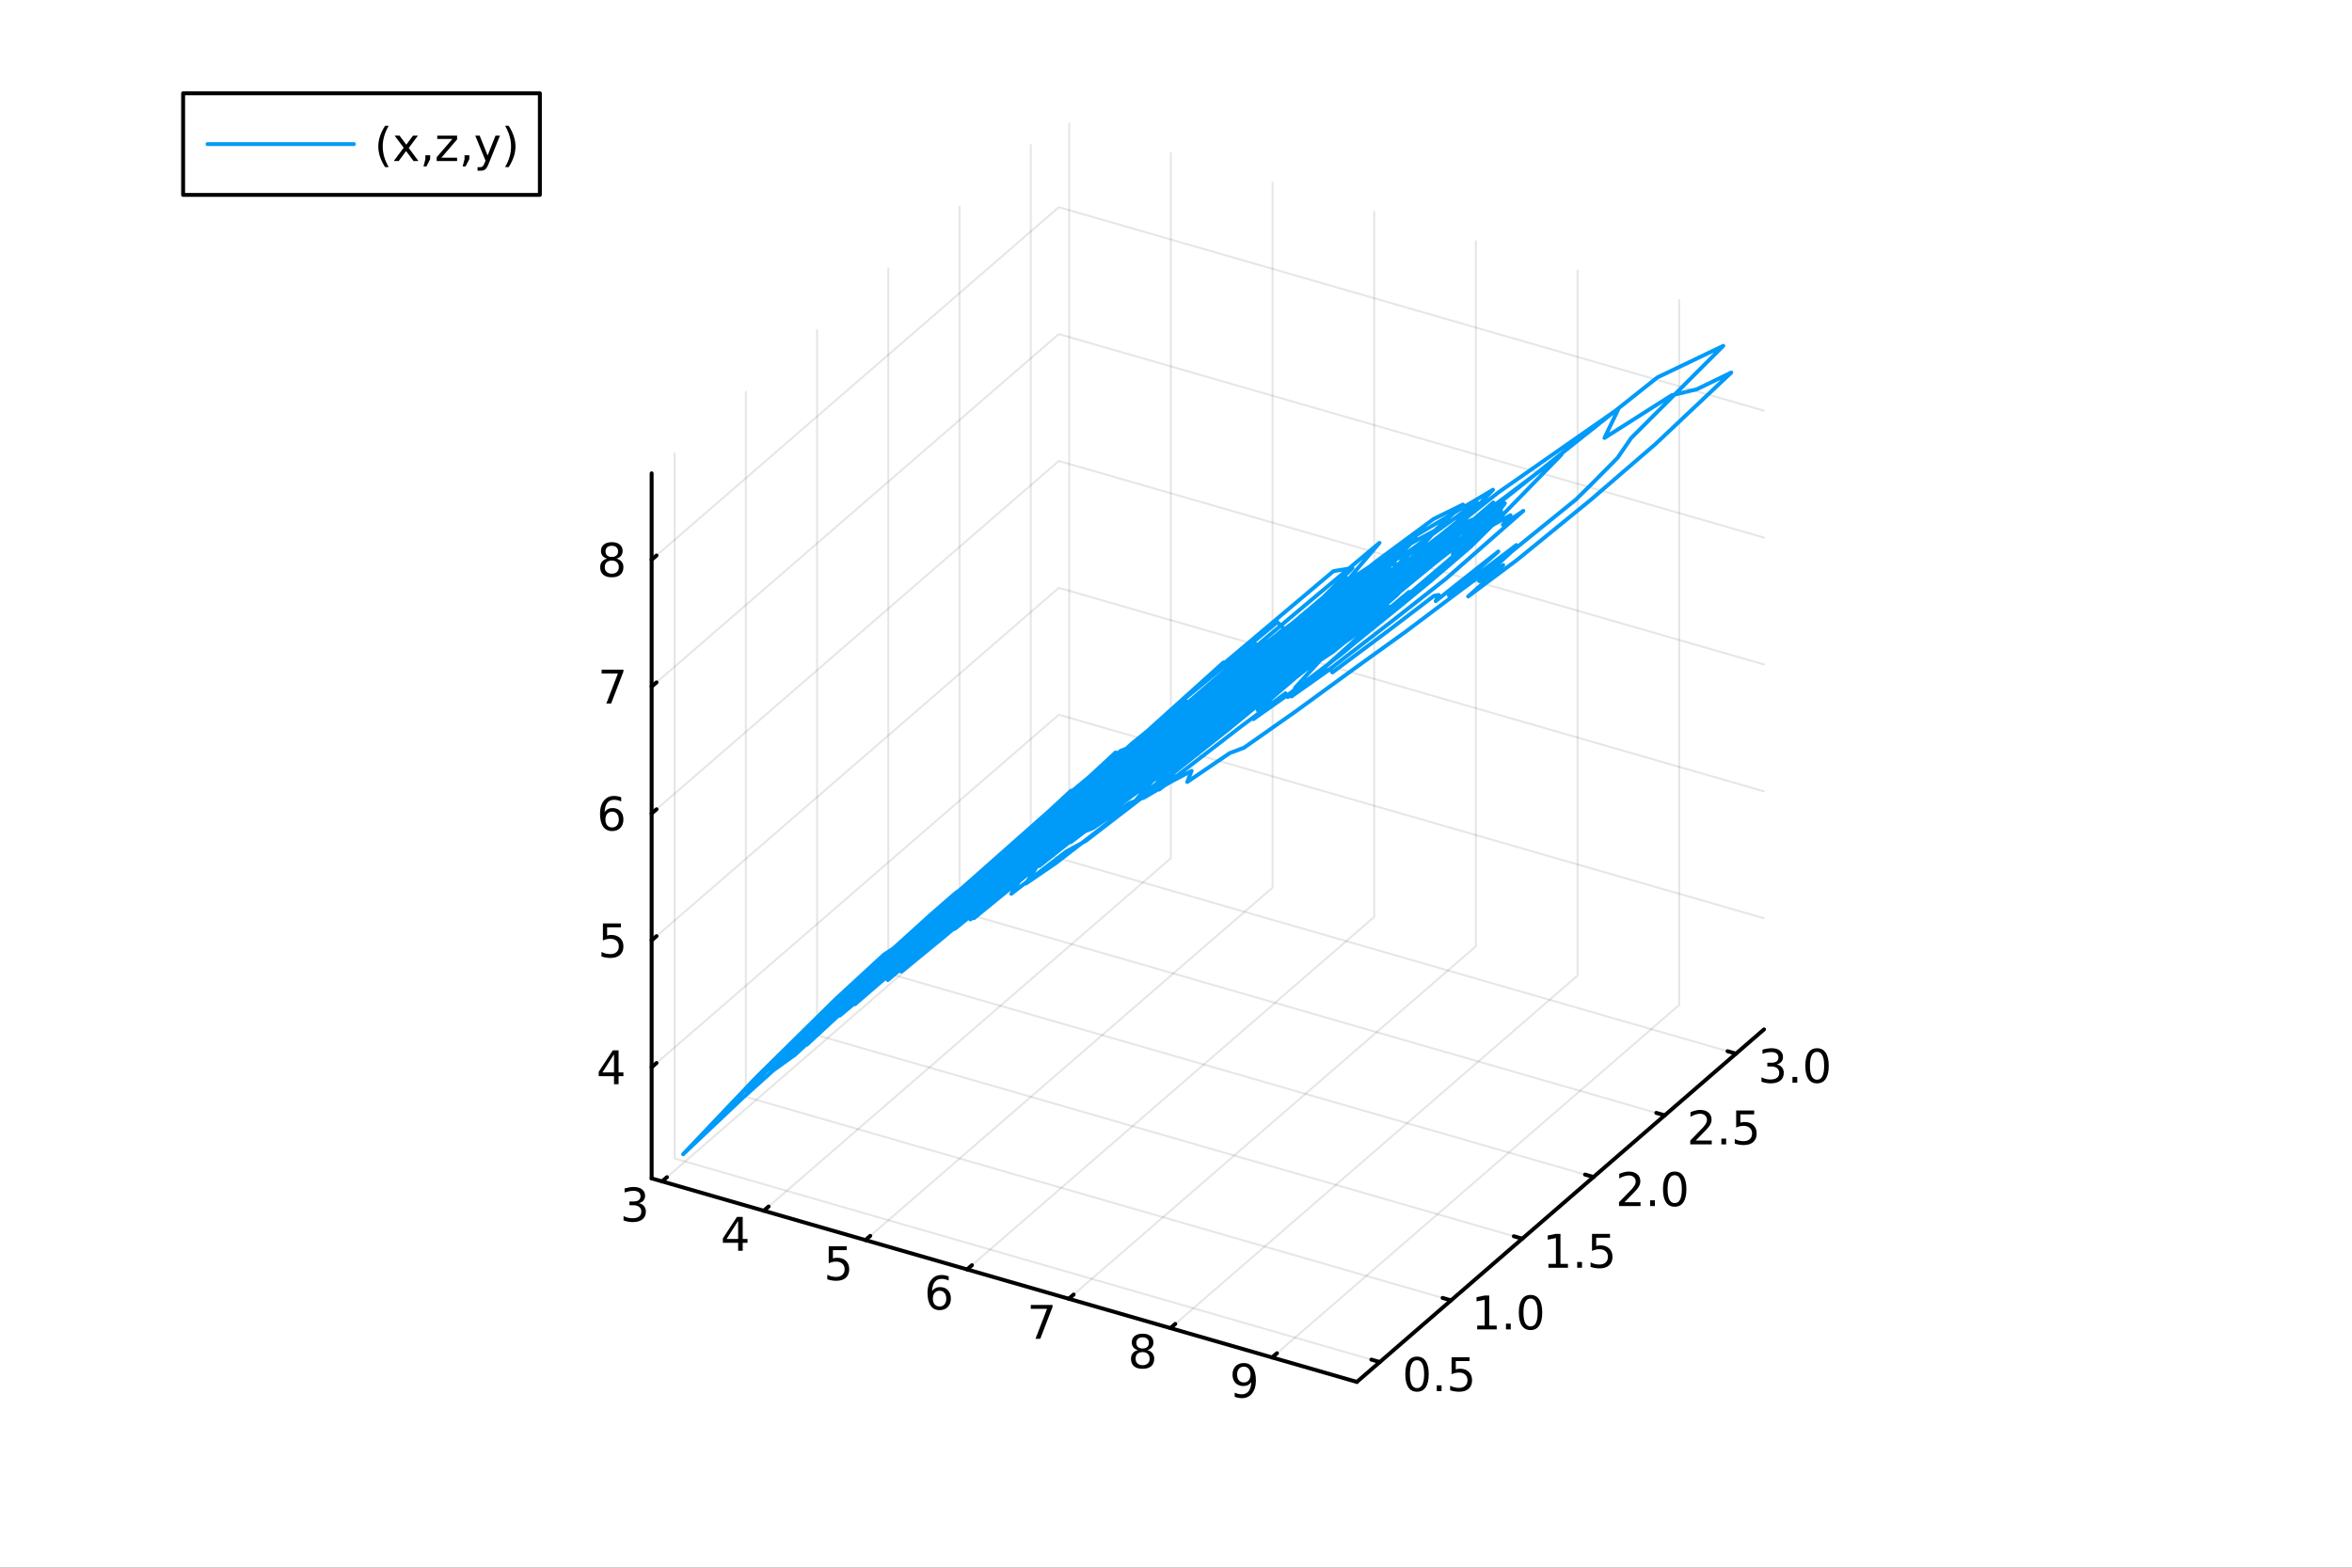 <?xml version="1.0" encoding="utf-8"?>
<svg xmlns="http://www.w3.org/2000/svg" xmlns:xlink="http://www.w3.org/1999/xlink" width="600" height="400" viewBox="0 0 2400 1600">
<rect x="0" y="0" width="2400" height="1600" fill="#333333" stroke="none"/>
<defs>
  <clipPath id="clip430">
    <rect x="0" y="0" width="2400" height="1600"/>
  </clipPath>
</defs>
<path clip-path="url(#clip430)" d="M0 1600 L2400 1600 L2400 0 L0 0  Z" fill="#ffffff" fill-rule="evenodd" fill-opacity="1"/>
<defs>
  <clipPath id="clip431">
    <rect x="480" y="0" width="1681" height="1600"/>
  </clipPath>
</defs>
<defs>
  <clipPath id="clip432">
    <rect x="112" y="47" width="2242" height="1440"/>
  </clipPath>
</defs>
<path clip-path="url(#clip432)" d="M-987.393 1962.05 L-987.393 1458.45 L-867.6 1206.65 L-660.111 1352.03 L-660.111 1855.62 L-779.905 2107.42 L-987.393 1962.05  Z" fill="#ffffff" fill-rule="evenodd" fill-opacity="1"/>
<polyline clip-path="url(#clip432)" style="stroke:#000000; stroke-linecap:round; stroke-linejoin:round; stroke-width:2; stroke-opacity:0.1; fill:none" points="675.577,1205.75 1091.04,845.953 1091.04,126.351 "/>
<polyline clip-path="url(#clip432)" style="stroke:#000000; stroke-linecap:round; stroke-linejoin:round; stroke-width:2; stroke-opacity:0.1; fill:none" points="779.321,1235.7 1194.78,875.901 1194.78,156.3 "/>
<polyline clip-path="url(#clip432)" style="stroke:#000000; stroke-linecap:round; stroke-linejoin:round; stroke-width:2; stroke-opacity:0.1; fill:none" points="883.065,1265.65 1298.53,905.85 1298.53,186.248 "/>
<polyline clip-path="url(#clip432)" style="stroke:#000000; stroke-linecap:round; stroke-linejoin:round; stroke-width:2; stroke-opacity:0.1; fill:none" points="986.809,1295.6 1402.27,935.798 1402.27,216.196 "/>
<polyline clip-path="url(#clip432)" style="stroke:#000000; stroke-linecap:round; stroke-linejoin:round; stroke-width:2; stroke-opacity:0.1; fill:none" points="1090.55,1325.55 1506.02,965.747 1506.02,246.145 "/>
<polyline clip-path="url(#clip432)" style="stroke:#000000; stroke-linecap:round; stroke-linejoin:round; stroke-width:2; stroke-opacity:0.1; fill:none" points="1194.3,1355.5 1609.76,995.695 1609.76,276.093 "/>
<polyline clip-path="url(#clip432)" style="stroke:#000000; stroke-linecap:round; stroke-linejoin:round; stroke-width:2; stroke-opacity:0.1; fill:none" points="1298.04,1385.44 1713.5,1025.64 1713.5,306.041 "/>
<polyline clip-path="url(#clip432)" style="stroke:#000000; stroke-linecap:round; stroke-linejoin:round; stroke-width:2; stroke-opacity:0.1; fill:none" points="1407.98,1390.11 688.378,1182.38 688.378,462.777 "/>
<polyline clip-path="url(#clip432)" style="stroke:#000000; stroke-linecap:round; stroke-linejoin:round; stroke-width:2; stroke-opacity:0.1; fill:none" points="1480.67,1327.16 761.066,1119.43 761.066,399.828 "/>
<polyline clip-path="url(#clip432)" style="stroke:#000000; stroke-linecap:round; stroke-linejoin:round; stroke-width:2; stroke-opacity:0.1; fill:none" points="1553.36,1264.21 833.754,1056.48 833.754,336.878 "/>
<polyline clip-path="url(#clip432)" style="stroke:#000000; stroke-linecap:round; stroke-linejoin:round; stroke-width:2; stroke-opacity:0.1; fill:none" points="1626.04,1201.26 906.442,993.53 906.442,273.928 "/>
<polyline clip-path="url(#clip432)" style="stroke:#000000; stroke-linecap:round; stroke-linejoin:round; stroke-width:2; stroke-opacity:0.1; fill:none" points="1698.73,1138.31 979.13,930.58 979.13,210.978 "/>
<polyline clip-path="url(#clip432)" style="stroke:#000000; stroke-linecap:round; stroke-linejoin:round; stroke-width:2; stroke-opacity:0.1; fill:none" points="1771.42,1075.36 1051.82,867.63 1051.82,148.028 "/>
<polyline clip-path="url(#clip432)" style="stroke:#000000; stroke-linecap:round; stroke-linejoin:round; stroke-width:2; stroke-opacity:0.1; fill:none" points="664.934,1089.26 1080.4,729.457 1800,937.188 "/>
<polyline clip-path="url(#clip432)" style="stroke:#000000; stroke-linecap:round; stroke-linejoin:round; stroke-width:2; stroke-opacity:0.1; fill:none" points="664.934,959.757 1080.4,599.956 1800,807.687 "/>
<polyline clip-path="url(#clip432)" style="stroke:#000000; stroke-linecap:round; stroke-linejoin:round; stroke-width:2; stroke-opacity:0.1; fill:none" points="664.934,830.256 1080.4,470.455 1800,678.186 "/>
<polyline clip-path="url(#clip432)" style="stroke:#000000; stroke-linecap:round; stroke-linejoin:round; stroke-width:2; stroke-opacity:0.1; fill:none" points="664.934,700.755 1080.4,340.954 1800,548.685 "/>
<polyline clip-path="url(#clip432)" style="stroke:#000000; stroke-linecap:round; stroke-linejoin:round; stroke-width:2; stroke-opacity:0.1; fill:none" points="664.934,571.254 1080.4,211.453 1800,419.184 "/>
<polyline clip-path="url(#clip430)" style="stroke:#000000; stroke-linecap:round; stroke-linejoin:round; stroke-width:4; stroke-opacity:1; fill:none" points="664.934,1202.68 1384.54,1410.41 "/>
<polyline clip-path="url(#clip430)" style="stroke:#000000; stroke-linecap:round; stroke-linejoin:round; stroke-width:4; stroke-opacity:1; fill:none" points="675.577,1205.75 680.562,1201.44 "/>
<polyline clip-path="url(#clip430)" style="stroke:#000000; stroke-linecap:round; stroke-linejoin:round; stroke-width:4; stroke-opacity:1; fill:none" points="779.321,1235.7 784.306,1231.38 "/>
<polyline clip-path="url(#clip430)" style="stroke:#000000; stroke-linecap:round; stroke-linejoin:round; stroke-width:4; stroke-opacity:1; fill:none" points="883.065,1265.65 888.051,1261.33 "/>
<polyline clip-path="url(#clip430)" style="stroke:#000000; stroke-linecap:round; stroke-linejoin:round; stroke-width:4; stroke-opacity:1; fill:none" points="986.809,1295.6 991.795,1291.28 "/>
<polyline clip-path="url(#clip430)" style="stroke:#000000; stroke-linecap:round; stroke-linejoin:round; stroke-width:4; stroke-opacity:1; fill:none" points="1090.55,1325.55 1095.54,1321.23 "/>
<polyline clip-path="url(#clip430)" style="stroke:#000000; stroke-linecap:round; stroke-linejoin:round; stroke-width:4; stroke-opacity:1; fill:none" points="1194.3,1355.5 1199.28,1351.18 "/>
<polyline clip-path="url(#clip430)" style="stroke:#000000; stroke-linecap:round; stroke-linejoin:round; stroke-width:4; stroke-opacity:1; fill:none" points="1298.04,1385.44 1303.03,1381.13 "/>
<path clip-path="url(#clip430)" d="M651.921 1227.99 Q655.278 1228.7 657.153 1230.97 Q659.051 1233.24 659.051 1236.57 Q659.051 1241.69 655.532 1244.49 Q652.014 1247.29 645.532 1247.29 Q643.356 1247.29 641.042 1246.85 Q638.75 1246.44 636.296 1245.58 L636.296 1241.07 Q638.241 1242.2 640.555 1242.78 Q642.87 1243.36 645.393 1243.36 Q649.791 1243.36 652.083 1241.62 Q654.398 1239.88 654.398 1236.57 Q654.398 1233.52 652.245 1231.81 Q650.116 1230.07 646.296 1230.07 L642.268 1230.07 L642.268 1226.23 L646.481 1226.23 Q649.93 1226.23 651.759 1224.86 Q653.588 1223.47 653.588 1220.88 Q653.588 1218.22 651.69 1216.81 Q649.815 1215.37 646.296 1215.37 Q644.375 1215.37 642.176 1215.79 Q639.977 1216.2 637.338 1217.08 L637.338 1212.92 Q640 1212.18 642.315 1211.81 Q644.653 1211.44 646.713 1211.44 Q652.037 1211.44 655.139 1213.87 Q658.24 1216.27 658.24 1220.39 Q658.24 1223.26 656.597 1225.26 Q654.953 1227.22 651.921 1227.99 Z" fill="#000000" fill-rule="nonzero" fill-opacity="1" /><path clip-path="url(#clip430)" d="M753.212 1246.08 L741.406 1264.53 L753.212 1264.53 L753.212 1246.08 M751.985 1242.01 L757.864 1242.01 L757.864 1264.53 L762.795 1264.53 L762.795 1268.42 L757.864 1268.42 L757.864 1276.57 L753.212 1276.57 L753.212 1268.42 L737.61 1268.42 L737.61 1263.91 L751.985 1242.01 Z" fill="#000000" fill-rule="nonzero" fill-opacity="1" /><path clip-path="url(#clip430)" d="M845.636 1271.96 L863.993 1271.96 L863.993 1275.89 L849.919 1275.89 L849.919 1284.36 Q850.937 1284.02 851.956 1283.86 Q852.974 1283.67 853.993 1283.67 Q859.78 1283.67 863.16 1286.84 Q866.539 1290.01 866.539 1295.43 Q866.539 1301.01 863.067 1304.11 Q859.595 1307.19 853.275 1307.19 Q851.099 1307.19 848.831 1306.82 Q846.586 1306.45 844.178 1305.71 L844.178 1301.01 Q846.261 1302.14 848.484 1302.7 Q850.706 1303.25 853.183 1303.25 Q857.187 1303.25 859.525 1301.15 Q861.863 1299.04 861.863 1295.43 Q861.863 1291.82 859.525 1289.71 Q857.187 1287.61 853.183 1287.61 Q851.308 1287.61 849.433 1288.02 Q847.581 1288.44 845.636 1289.32 L845.636 1271.96 Z" fill="#000000" fill-rule="nonzero" fill-opacity="1" /><path clip-path="url(#clip430)" d="M958.756 1317.32 Q955.607 1317.32 953.756 1319.48 Q951.927 1321.63 951.927 1325.38 Q951.927 1329.1 953.756 1331.28 Q955.607 1333.43 958.756 1333.43 Q961.904 1333.43 963.732 1331.28 Q965.584 1329.1 965.584 1325.38 Q965.584 1321.63 963.732 1319.48 Q961.904 1317.32 958.756 1317.32 M968.038 1302.67 L968.038 1306.93 Q966.279 1306.1 964.473 1305.66 Q962.691 1305.22 960.932 1305.22 Q956.302 1305.22 953.848 1308.34 Q951.418 1311.47 951.07 1317.79 Q952.436 1315.77 954.496 1314.71 Q956.557 1313.62 959.033 1313.62 Q964.242 1313.62 967.251 1316.79 Q970.283 1319.94 970.283 1325.38 Q970.283 1330.7 967.135 1333.92 Q963.987 1337.14 958.756 1337.14 Q952.76 1337.14 949.589 1332.55 Q946.418 1327.95 946.418 1319.22 Q946.418 1311.03 950.307 1306.17 Q954.195 1301.28 960.746 1301.28 Q962.506 1301.28 964.288 1301.63 Q966.094 1301.98 968.038 1302.67 Z" fill="#000000" fill-rule="nonzero" fill-opacity="1" /><path clip-path="url(#clip430)" d="M1051.81 1331.85 L1074.03 1331.85 L1074.03 1333.84 L1061.48 1366.41 L1056.6 1366.41 L1068.4 1335.79 L1051.81 1335.79 L1051.81 1331.85 Z" fill="#000000" fill-rule="nonzero" fill-opacity="1" /><path clip-path="url(#clip430)" d="M1165.92 1379.95 Q1162.59 1379.95 1160.67 1381.73 Q1158.77 1383.52 1158.77 1386.64 Q1158.77 1389.77 1160.67 1391.55 Q1162.59 1393.33 1165.92 1393.33 Q1169.25 1393.33 1171.17 1391.55 Q1173.1 1389.74 1173.1 1386.64 Q1173.1 1383.52 1171.17 1381.73 Q1169.28 1379.95 1165.92 1379.95 M1161.24 1377.96 Q1158.23 1377.22 1156.55 1375.16 Q1154.88 1373.1 1154.88 1370.14 Q1154.88 1365.99 1157.82 1363.58 Q1160.78 1361.18 1165.92 1361.18 Q1171.08 1361.18 1174.02 1363.58 Q1176.96 1365.99 1176.96 1370.14 Q1176.96 1373.1 1175.27 1375.16 Q1173.61 1377.22 1170.62 1377.96 Q1174 1378.75 1175.87 1381.04 Q1177.77 1383.33 1177.77 1386.64 Q1177.77 1391.66 1174.69 1394.35 Q1171.64 1397.03 1165.92 1397.03 Q1160.2 1397.03 1157.12 1394.35 Q1154.07 1391.66 1154.07 1386.64 Q1154.07 1383.33 1155.97 1381.04 Q1157.86 1378.75 1161.24 1377.96 M1159.53 1370.58 Q1159.53 1373.26 1161.2 1374.77 Q1162.89 1376.27 1165.92 1376.27 Q1168.93 1376.27 1170.62 1374.77 Q1172.33 1373.26 1172.33 1370.58 Q1172.33 1367.89 1170.62 1366.39 Q1168.93 1364.88 1165.92 1364.88 Q1162.89 1364.88 1161.2 1366.39 Q1159.53 1367.89 1159.53 1370.58 Z" fill="#000000" fill-rule="nonzero" fill-opacity="1" /><path clip-path="url(#clip430)" d="M1259.9 1425.59 L1259.9 1421.33 Q1261.65 1422.17 1263.46 1422.61 Q1265.27 1423.05 1267 1423.05 Q1271.63 1423.05 1274.06 1419.95 Q1276.52 1416.82 1276.86 1410.48 Q1275.52 1412.47 1273.46 1413.53 Q1271.4 1414.6 1268.9 1414.6 Q1263.72 1414.6 1260.68 1411.47 Q1257.67 1408.32 1257.67 1402.89 Q1257.67 1397.56 1260.82 1394.34 Q1263.97 1391.13 1269.2 1391.13 Q1275.2 1391.13 1278.34 1395.73 Q1281.52 1400.32 1281.52 1409.07 Q1281.52 1417.24 1277.63 1422.12 Q1273.76 1426.98 1267.21 1426.98 Q1265.45 1426.98 1263.65 1426.63 Q1261.84 1426.29 1259.9 1425.59 M1269.2 1410.94 Q1272.35 1410.94 1274.18 1408.79 Q1276.03 1406.64 1276.03 1402.89 Q1276.03 1399.16 1274.18 1397.01 Q1272.35 1394.83 1269.2 1394.83 Q1266.05 1394.83 1264.2 1397.01 Q1262.37 1399.16 1262.37 1402.89 Q1262.37 1406.64 1264.2 1408.79 Q1266.05 1410.94 1269.2 1410.94 Z" fill="#000000" fill-rule="nonzero" fill-opacity="1" /><polyline clip-path="url(#clip430)" style="stroke:#000000; stroke-linecap:round; stroke-linejoin:round; stroke-width:4; stroke-opacity:1; fill:none" points="1384.54,1410.41 1800,1050.61 "/>
<polyline clip-path="url(#clip430)" style="stroke:#000000; stroke-linecap:round; stroke-linejoin:round; stroke-width:4; stroke-opacity:1; fill:none" points="1407.98,1390.11 1399.34,1387.62 "/>
<polyline clip-path="url(#clip430)" style="stroke:#000000; stroke-linecap:round; stroke-linejoin:round; stroke-width:4; stroke-opacity:1; fill:none" points="1480.67,1327.16 1472.03,1324.67 "/>
<polyline clip-path="url(#clip430)" style="stroke:#000000; stroke-linecap:round; stroke-linejoin:round; stroke-width:4; stroke-opacity:1; fill:none" points="1553.36,1264.21 1544.72,1261.72 "/>
<polyline clip-path="url(#clip430)" style="stroke:#000000; stroke-linecap:round; stroke-linejoin:round; stroke-width:4; stroke-opacity:1; fill:none" points="1626.04,1201.26 1617.41,1198.77 "/>
<polyline clip-path="url(#clip430)" style="stroke:#000000; stroke-linecap:round; stroke-linejoin:round; stroke-width:4; stroke-opacity:1; fill:none" points="1698.73,1138.31 1690.1,1135.82 "/>
<polyline clip-path="url(#clip430)" style="stroke:#000000; stroke-linecap:round; stroke-linejoin:round; stroke-width:4; stroke-opacity:1; fill:none" points="1771.42,1075.36 1762.79,1072.87 "/>
<path clip-path="url(#clip430)" d="M1445.93 1388.28 Q1442.32 1388.28 1440.49 1391.85 Q1438.69 1395.39 1438.69 1402.52 Q1438.69 1409.62 1440.49 1413.19 Q1442.32 1416.73 1445.93 1416.73 Q1449.57 1416.73 1451.37 1413.19 Q1453.2 1409.62 1453.2 1402.52 Q1453.2 1395.39 1451.37 1391.85 Q1449.57 1388.28 1445.93 1388.28 M1445.93 1384.58 Q1451.74 1384.58 1454.8 1389.18 Q1457.88 1393.77 1457.88 1402.52 Q1457.88 1411.24 1454.8 1415.85 Q1451.74 1420.43 1445.93 1420.43 Q1440.12 1420.43 1437.04 1415.85 Q1433.99 1411.24 1433.99 1402.52 Q1433.99 1393.77 1437.04 1389.18 Q1440.12 1384.58 1445.93 1384.58 Z" fill="#000000" fill-rule="nonzero" fill-opacity="1" /><path clip-path="url(#clip430)" d="M1466.09 1413.88 L1470.98 1413.88 L1470.98 1419.76 L1466.09 1419.76 L1466.09 1413.88 Z" fill="#000000" fill-rule="nonzero" fill-opacity="1" /><path clip-path="url(#clip430)" d="M1481.21 1385.2 L1499.56 1385.2 L1499.56 1389.14 L1485.49 1389.14 L1485.49 1397.61 Q1486.51 1397.26 1487.53 1397.1 Q1488.55 1396.92 1489.57 1396.92 Q1495.35 1396.92 1498.73 1400.09 Q1502.11 1403.26 1502.11 1408.68 Q1502.11 1414.25 1498.64 1417.36 Q1495.17 1420.43 1488.85 1420.43 Q1486.67 1420.43 1484.4 1420.06 Q1482.16 1419.69 1479.75 1418.95 L1479.75 1414.25 Q1481.83 1415.39 1484.06 1415.94 Q1486.28 1416.5 1488.75 1416.5 Q1492.76 1416.5 1495.1 1414.39 Q1497.44 1412.29 1497.44 1408.68 Q1497.44 1405.06 1495.1 1402.96 Q1492.76 1400.85 1488.75 1400.85 Q1486.88 1400.85 1485 1401.27 Q1483.15 1401.68 1481.21 1402.56 L1481.21 1385.2 Z" fill="#000000" fill-rule="nonzero" fill-opacity="1" /><path clip-path="url(#clip430)" d="M1507.35 1352.88 L1514.98 1352.88 L1514.98 1326.51 L1506.67 1328.18 L1506.67 1323.92 L1514.94 1322.25 L1519.61 1322.25 L1519.61 1352.88 L1527.25 1352.88 L1527.25 1356.81 L1507.35 1356.81 L1507.35 1352.88 Z" fill="#000000" fill-rule="nonzero" fill-opacity="1" /><path clip-path="url(#clip430)" d="M1536.7 1350.93 L1541.58 1350.93 L1541.58 1356.81 L1536.7 1356.81 L1536.7 1350.93 Z" fill="#000000" fill-rule="nonzero" fill-opacity="1" /><path clip-path="url(#clip430)" d="M1561.77 1325.33 Q1558.16 1325.33 1556.33 1328.9 Q1554.52 1332.44 1554.52 1339.57 Q1554.52 1346.67 1556.33 1350.24 Q1558.16 1353.78 1561.77 1353.78 Q1565.4 1353.78 1567.21 1350.24 Q1569.04 1346.67 1569.04 1339.57 Q1569.04 1332.44 1567.21 1328.9 Q1565.4 1325.33 1561.77 1325.33 M1561.77 1321.63 Q1567.58 1321.63 1570.63 1326.23 Q1573.71 1330.82 1573.71 1339.57 Q1573.71 1348.29 1570.63 1352.9 Q1567.58 1357.48 1561.77 1357.48 Q1555.96 1357.48 1552.88 1352.9 Q1549.82 1348.29 1549.82 1339.57 Q1549.82 1330.82 1552.88 1326.23 Q1555.96 1321.63 1561.77 1321.63 Z" fill="#000000" fill-rule="nonzero" fill-opacity="1" /><path clip-path="url(#clip430)" d="M1580.03 1289.93 L1587.67 1289.93 L1587.67 1263.56 L1579.36 1265.23 L1579.36 1260.97 L1587.63 1259.3 L1592.3 1259.3 L1592.3 1289.93 L1599.94 1289.93 L1599.94 1293.86 L1580.03 1293.86 L1580.03 1289.93 Z" fill="#000000" fill-rule="nonzero" fill-opacity="1" /><path clip-path="url(#clip430)" d="M1609.39 1287.98 L1614.27 1287.98 L1614.27 1293.86 L1609.39 1293.86 L1609.39 1287.98 Z" fill="#000000" fill-rule="nonzero" fill-opacity="1" /><path clip-path="url(#clip430)" d="M1624.5 1259.3 L1642.86 1259.3 L1642.86 1263.24 L1628.78 1263.24 L1628.78 1271.71 Q1629.8 1271.36 1630.82 1271.2 Q1631.84 1271.02 1632.86 1271.02 Q1638.64 1271.02 1642.02 1274.19 Q1645.4 1277.36 1645.4 1282.78 Q1645.4 1288.35 1641.93 1291.46 Q1638.46 1294.53 1632.14 1294.53 Q1629.96 1294.53 1627.7 1294.16 Q1625.45 1293.79 1623.04 1293.05 L1623.04 1288.35 Q1625.13 1289.49 1627.35 1290.04 Q1629.57 1290.6 1632.05 1290.6 Q1636.05 1290.6 1638.39 1288.49 Q1640.73 1286.39 1640.73 1282.78 Q1640.73 1279.16 1638.39 1277.06 Q1636.05 1274.95 1632.05 1274.95 Q1630.17 1274.95 1628.3 1275.37 Q1626.45 1275.78 1624.5 1276.66 L1624.5 1259.3 Z" fill="#000000" fill-rule="nonzero" fill-opacity="1" /><path clip-path="url(#clip430)" d="M1657.68 1226.98 L1674 1226.98 L1674 1230.91 L1652.05 1230.91 L1652.05 1226.98 Q1654.71 1224.22 1659.3 1219.59 Q1663.9 1214.94 1665.08 1213.6 Q1667.33 1211.08 1668.21 1209.34 Q1669.11 1207.58 1669.11 1205.89 Q1669.11 1203.14 1667.17 1201.4 Q1665.25 1199.66 1662.14 1199.66 Q1659.94 1199.66 1657.49 1200.43 Q1655.06 1201.19 1652.28 1202.74 L1652.28 1198.02 Q1655.11 1196.89 1657.56 1196.31 Q1660.01 1195.73 1662.05 1195.73 Q1667.42 1195.73 1670.62 1198.41 Q1673.81 1201.1 1673.81 1205.59 Q1673.81 1207.72 1673 1209.64 Q1672.21 1211.54 1670.11 1214.13 Q1669.53 1214.8 1666.43 1218.02 Q1663.32 1221.21 1657.68 1226.98 Z" fill="#000000" fill-rule="nonzero" fill-opacity="1" /><path clip-path="url(#clip430)" d="M1683.81 1225.03 L1688.69 1225.03 L1688.69 1230.91 L1683.81 1230.91 L1683.81 1225.03 Z" fill="#000000" fill-rule="nonzero" fill-opacity="1" /><path clip-path="url(#clip430)" d="M1708.88 1199.43 Q1705.27 1199.43 1703.44 1203 Q1701.63 1206.54 1701.63 1213.67 Q1701.63 1220.77 1703.44 1224.34 Q1705.27 1227.88 1708.88 1227.88 Q1712.51 1227.88 1714.32 1224.34 Q1716.15 1220.77 1716.15 1213.67 Q1716.15 1206.54 1714.32 1203 Q1712.51 1199.43 1708.88 1199.43 M1708.88 1195.73 Q1714.69 1195.73 1717.75 1200.34 Q1720.82 1204.92 1720.82 1213.67 Q1720.82 1222.4 1717.75 1227 Q1714.69 1231.59 1708.88 1231.59 Q1703.07 1231.59 1699.99 1227 Q1696.94 1222.4 1696.94 1213.67 Q1696.94 1204.92 1699.99 1200.34 Q1703.07 1195.73 1708.88 1195.73 Z" fill="#000000" fill-rule="nonzero" fill-opacity="1" /><path clip-path="url(#clip430)" d="M1730.36 1164.03 L1746.68 1164.03 L1746.68 1167.96 L1724.74 1167.96 L1724.74 1164.03 Q1727.4 1161.27 1731.98 1156.64 Q1736.59 1151.99 1737.77 1150.65 Q1740.02 1148.13 1740.9 1146.39 Q1741.8 1144.63 1741.8 1142.94 Q1741.8 1140.19 1739.85 1138.45 Q1737.93 1136.71 1734.83 1136.71 Q1732.63 1136.71 1730.18 1137.48 Q1727.75 1138.24 1724.97 1139.79 L1724.97 1135.07 Q1727.79 1133.94 1730.25 1133.36 Q1732.7 1132.78 1734.74 1132.78 Q1740.11 1132.78 1743.3 1135.46 Q1746.5 1138.15 1746.5 1142.64 Q1746.5 1144.77 1745.69 1146.69 Q1744.9 1148.59 1742.79 1151.18 Q1742.22 1151.85 1739.11 1155.07 Q1736.01 1158.26 1730.36 1164.03 Z" fill="#000000" fill-rule="nonzero" fill-opacity="1" /><path clip-path="url(#clip430)" d="M1756.5 1162.08 L1761.38 1162.08 L1761.38 1167.96 L1756.5 1167.96 L1756.5 1162.08 Z" fill="#000000" fill-rule="nonzero" fill-opacity="1" /><path clip-path="url(#clip430)" d="M1771.61 1133.4 L1789.97 1133.4 L1789.97 1137.34 L1775.9 1137.34 L1775.9 1145.81 Q1776.91 1145.46 1777.93 1145.3 Q1778.95 1145.12 1779.97 1145.12 Q1785.76 1145.12 1789.14 1148.29 Q1792.52 1151.46 1792.52 1156.88 Q1792.52 1162.45 1789.04 1165.56 Q1785.57 1168.64 1779.25 1168.64 Q1777.08 1168.64 1774.81 1168.26 Q1772.56 1167.89 1770.16 1167.15 L1770.16 1162.45 Q1772.24 1163.59 1774.46 1164.14 Q1776.68 1164.7 1779.16 1164.7 Q1783.16 1164.7 1785.5 1162.59 Q1787.84 1160.49 1787.84 1156.88 Q1787.84 1153.26 1785.5 1151.16 Q1783.16 1149.05 1779.16 1149.05 Q1777.29 1149.05 1775.41 1149.47 Q1773.56 1149.89 1771.61 1150.76 L1771.61 1133.4 Z" fill="#000000" fill-rule="nonzero" fill-opacity="1" /><path clip-path="url(#clip430)" d="M1813.05 1086.38 Q1816.41 1087.1 1818.28 1089.37 Q1820.18 1091.63 1820.18 1094.97 Q1820.18 1100.08 1816.66 1102.88 Q1813.14 1105.69 1806.66 1105.69 Q1804.49 1105.69 1802.17 1105.25 Q1799.88 1104.83 1797.43 1103.97 L1797.43 1099.46 Q1799.37 1100.59 1801.69 1101.17 Q1804 1101.75 1806.52 1101.75 Q1810.92 1101.75 1813.21 1100.01 Q1815.53 1098.28 1815.53 1094.97 Q1815.53 1091.91 1813.38 1090.2 Q1811.25 1088.46 1807.43 1088.46 L1803.4 1088.46 L1803.4 1084.62 L1807.61 1084.62 Q1811.06 1084.62 1812.89 1083.26 Q1814.72 1081.87 1814.72 1079.27 Q1814.72 1076.61 1812.82 1075.2 Q1810.95 1073.76 1807.43 1073.76 Q1805.51 1073.76 1803.31 1074.18 Q1801.11 1074.6 1798.47 1075.48 L1798.47 1071.31 Q1801.13 1070.57 1803.45 1070.2 Q1805.78 1069.83 1807.84 1069.83 Q1813.17 1069.83 1816.27 1072.26 Q1819.37 1074.67 1819.37 1078.79 Q1819.37 1081.66 1817.73 1083.65 Q1816.08 1085.62 1813.05 1086.38 Z" fill="#000000" fill-rule="nonzero" fill-opacity="1" /><path clip-path="url(#clip430)" d="M1829.05 1099.13 L1833.93 1099.13 L1833.93 1105.01 L1829.05 1105.01 L1829.05 1099.13 Z" fill="#000000" fill-rule="nonzero" fill-opacity="1" /><path clip-path="url(#clip430)" d="M1854.12 1073.53 Q1850.51 1073.53 1848.68 1077.1 Q1846.87 1080.64 1846.87 1087.77 Q1846.87 1094.88 1848.68 1098.44 Q1850.51 1101.98 1854.12 1101.98 Q1857.75 1101.98 1859.56 1098.44 Q1861.39 1094.88 1861.39 1087.77 Q1861.39 1080.64 1859.56 1077.1 Q1857.75 1073.53 1854.12 1073.53 M1854.12 1069.83 Q1859.93 1069.83 1862.98 1074.44 Q1866.06 1079.02 1866.06 1087.77 Q1866.06 1096.5 1862.98 1101.1 Q1859.93 1105.69 1854.12 1105.69 Q1848.31 1105.69 1845.23 1101.1 Q1842.17 1096.5 1842.17 1087.77 Q1842.17 1079.02 1845.23 1074.44 Q1848.31 1069.83 1854.12 1069.83 Z" fill="#000000" fill-rule="nonzero" fill-opacity="1" /><polyline clip-path="url(#clip430)" style="stroke:#000000; stroke-linecap:round; stroke-linejoin:round; stroke-width:4; stroke-opacity:1; fill:none" points="664.934,1202.68 664.934,483.08 "/>
<polyline clip-path="url(#clip430)" style="stroke:#000000; stroke-linecap:round; stroke-linejoin:round; stroke-width:4; stroke-opacity:1; fill:none" points="664.934,1089.26 669.92,1084.94 "/>
<polyline clip-path="url(#clip430)" style="stroke:#000000; stroke-linecap:round; stroke-linejoin:round; stroke-width:4; stroke-opacity:1; fill:none" points="664.934,959.757 669.92,955.44 "/>
<polyline clip-path="url(#clip430)" style="stroke:#000000; stroke-linecap:round; stroke-linejoin:round; stroke-width:4; stroke-opacity:1; fill:none" points="664.934,830.256 669.92,825.939 "/>
<polyline clip-path="url(#clip430)" style="stroke:#000000; stroke-linecap:round; stroke-linejoin:round; stroke-width:4; stroke-opacity:1; fill:none" points="664.934,700.755 669.92,696.438 "/>
<polyline clip-path="url(#clip430)" style="stroke:#000000; stroke-linecap:round; stroke-linejoin:round; stroke-width:4; stroke-opacity:1; fill:none" points="664.934,571.254 669.92,566.937 "/>
<path clip-path="url(#clip430)" d="M626.551 1076.05 L614.746 1094.5 L626.551 1094.5 L626.551 1076.05 M625.324 1071.98 L631.204 1071.98 L631.204 1094.5 L636.134 1094.5 L636.134 1098.39 L631.204 1098.39 L631.204 1106.54 L626.551 1106.54 L626.551 1098.39 L610.949 1098.39 L610.949 1093.88 L625.324 1071.98 Z" fill="#000000" fill-rule="nonzero" fill-opacity="1" /><path clip-path="url(#clip430)" d="M615.232 942.477 L633.588 942.477 L633.588 946.412 L619.514 946.412 L619.514 954.884 Q620.533 954.537 621.551 954.375 Q622.57 954.19 623.588 954.19 Q629.375 954.19 632.755 957.361 Q636.134 960.533 636.134 965.949 Q636.134 971.528 632.662 974.63 Q629.19 977.708 622.871 977.708 Q620.695 977.708 618.426 977.338 Q616.181 976.968 613.773 976.227 L613.773 971.528 Q615.857 972.662 618.079 973.218 Q620.301 973.773 622.778 973.773 Q626.783 973.773 629.121 971.667 Q631.459 969.56 631.459 965.949 Q631.459 962.338 629.121 960.232 Q626.783 958.125 622.778 958.125 Q620.903 958.125 619.028 958.542 Q617.176 958.959 615.232 959.838 L615.232 942.477 Z" fill="#000000" fill-rule="nonzero" fill-opacity="1" /><path clip-path="url(#clip430)" d="M624.607 828.393 Q621.459 828.393 619.607 830.545 Q617.778 832.698 617.778 836.448 Q617.778 840.175 619.607 842.351 Q621.459 844.504 624.607 844.504 Q627.755 844.504 629.584 842.351 Q631.435 840.175 631.435 836.448 Q631.435 832.698 629.584 830.545 Q627.755 828.393 624.607 828.393 M633.889 813.74 L633.889 817.999 Q632.13 817.166 630.324 816.726 Q628.542 816.286 626.783 816.286 Q622.153 816.286 619.699 819.411 Q617.269 822.536 616.922 828.856 Q618.287 826.842 620.347 825.777 Q622.408 824.689 624.884 824.689 Q630.093 824.689 633.102 827.86 Q636.134 831.008 636.134 836.448 Q636.134 841.772 632.986 844.99 Q629.838 848.207 624.607 848.207 Q618.611 848.207 615.44 843.624 Q612.269 839.018 612.269 830.291 Q612.269 822.096 616.158 817.235 Q620.047 812.351 626.597 812.351 Q628.357 812.351 630.139 812.698 Q631.945 813.046 633.889 813.74 Z" fill="#000000" fill-rule="nonzero" fill-opacity="1" /><path clip-path="url(#clip430)" d="M613.912 683.475 L636.134 683.475 L636.134 685.466 L623.588 718.035 L618.704 718.035 L630.509 687.41 L613.912 687.41 L613.912 683.475 Z" fill="#000000" fill-rule="nonzero" fill-opacity="1" /><path clip-path="url(#clip430)" d="M624.283 572.122 Q620.949 572.122 619.028 573.905 Q617.13 575.687 617.13 578.812 Q617.13 581.937 619.028 583.719 Q620.949 585.502 624.283 585.502 Q627.616 585.502 629.537 583.719 Q631.459 581.914 631.459 578.812 Q631.459 575.687 629.537 573.905 Q627.639 572.122 624.283 572.122 M619.607 570.132 Q616.597 569.391 614.908 567.331 Q613.241 565.27 613.241 562.307 Q613.241 558.164 616.181 555.757 Q619.144 553.349 624.283 553.349 Q629.445 553.349 632.384 555.757 Q635.324 558.164 635.324 562.307 Q635.324 565.27 633.634 567.331 Q631.968 569.391 628.982 570.132 Q632.361 570.919 634.236 573.21 Q636.134 575.502 636.134 578.812 Q636.134 583.835 633.056 586.52 Q630 589.205 624.283 589.205 Q618.565 589.205 615.486 586.52 Q612.431 583.835 612.431 578.812 Q612.431 575.502 614.329 573.21 Q616.227 570.919 619.607 570.132 M617.894 562.747 Q617.894 565.432 619.56 566.937 Q621.25 568.442 624.283 568.442 Q627.292 568.442 628.982 566.937 Q630.695 565.432 630.695 562.747 Q630.695 560.062 628.982 558.558 Q627.292 557.053 624.283 557.053 Q621.25 557.053 619.56 558.558 Q617.894 560.062 617.894 562.747 Z" fill="#000000" fill-rule="nonzero" fill-opacity="1" /><polyline clip-path="url(#clip432)" style="stroke:#009af9; stroke-linecap:round; stroke-linejoin:round; stroke-width:4; stroke-opacity:1; fill:none" points="979.197,939.474 982.629,936.077 986.069,932.721 996.174,923.091 988.538,930.122 991.172,927.478 989.806,928.577 982.325,935.4 984.186,933.412 1001.52,916.84 1008.63,909.879 1015.62,903.017 1014.71,903.584 1011.1,906.668 1018.8,899.051 1015.94,901.374 1009.48,907.057 1005.69,910.188 1004.2,911.033 999.414,914.96 1008.37,905.853 1016.39,897.655 1031.75,882.579 1057.23,857.962 1044.92,869.317 1046.77,867.155 1025.71,886.693 1025.24,886.511 994.592,914.831 1041.4,869.476 1078.49,834.386 1063.1,849.661 1109.86,806.035 1129.32,789.267 1172.41,751.521 1133.46,791.113 1145.78,780.643 1162.01,767.091 1219.26,717.562 1239.91,702.45 1158.53,780.506 1169.24,770.295 1231.1,714.454 1233.68,716.254 1205.41,744.108 1216.93,734.998 1265.68,694.667 1248.33,713.162 1191.37,764.952 1157.59,793.366 1079.72,860.685 1145.79,794.943 1102.56,833.1 1189.5,750.954 1339.63,620.662 1286.94,675.2 1191.36,763.813 1195.56,759.536 1164,786.205 1148.07,798.306 1064.99,870.635 1120.35,815.82 1143.09,794.262 1095.65,836.514 1160.16,776.235 1199.13,742.343 1179.38,762.697 1146.21,795.099 1079.89,852.481 1056.15,871.61 1074.31,851.777 1014.75,903.491 1114.63,807.763 1135.41,789.206 1143.03,785.618 1156.67,774.531 1178.24,756.547 1145.95,789.269 1235.76,708.272 1167.87,774.755 1095.65,841.027 1237.51,705.815 1137.26,803.063 1126.81,809.29 1143.62,792.548 1114.07,817.952 1071.39,851.637 1053.69,866.119 1041.74,873.959 1111.87,807.929 1113.04,808.69 1105.73,816.997 1090.35,832.454 1141.61,785.67 1145.75,784.77 1070.35,854.55 1093.62,830.818 1033.22,883.14 1033.49,879.906 975.013,932.557 944.846,957.897 912.185,985.261 977.842,918.957 988.848,910.115 938.721,958.51 870.289,1021.02 908.004,982.694 919.276,970.882 920.806,968.913 944.798,945.952 968.489,924.016 957.356,936.948 962.435,931.553 975.106,920.005 975.47,921.42 1043.4,858.864 953.133,946.407 996.821,903.633 960.413,938.767 964.764,933.82 957.07,938.795 876.711,1013.2 882.995,1003.81 889.931,995.582 983.472,905.931 990.846,901.667 1027.59,871.404 1032.07,870.184 1002.81,899.457 952.945,946.178 1035.68,865.118 975.673,924.871 1061.39,841.612 1146.37,766.021 1146.15,771.949 1142.86,781.177 1157.98,771.057 1217.25,719.506 1150.97,784.649 1183.03,755.685 1208.58,735.22 1179.93,765.102 1058.48,873.375 1024.87,897.371 965.935,945.408 962.955,941.881 982.107,921.117 957.627,941.592 1009.23,892.261 1006.29,897.177 1091.45,818.052 1185.26,736.224 1205.53,730.617 1174,764.36 1172.7,767.563 1181.16,761.575 1112.44,823.652 1138.76,796.917 1217.67,725.872 1229.18,719.723 1254.59,702.036 1240.75,718.292 1235.95,725.241 1199.37,757.423 1206.09,749.596 1174.64,776.076 1273.93,685.927 1175.42,777.445 1142.97,802.318 1055.06,876.129 1057.44,869.348 990.493,925.942 951.712,958.452 955.432,950.873 951.032,952.634 961.076,940.216 992.581,908.321 959.534,939.43 972.942,925.809 960.763,937.417 989.757,910.567 956.826,941.233 930.729,963.483 953.918,940.235 969.971,925.16 1004.66,893.395 1098.77,809.625 1051.19,860.067 1064.24,847.217 1062.19,849.824 1033.24,879.957 972.472,935.66 993.496,912.131 989.913,912.4 983.252,917.81 960.409,939.161 954.868,941.328 889.757,1001.97 928.181,962.787 1009.61,884.144 937.405,956.7 930.854,960.829 904.751,984.967 1000.69,892.62 962.95,932.13 990.901,905.562 1025.74,875.301 1013.11,888.993 989.689,911.268 1048.6,856.963 1027.66,878.488 985.763,919.016 1044.52,861.006 1010.35,895.268 1016.42,888.505 1100.04,810.565 1240.75,684.047 1360.68,582.906 1380.05,579.735 1282.21,677.73 1268.64,694.655 1206.03,752.283 1221.18,738.046 1233.96,726.319 1239.24,722.11 1198.46,759.091 1129.11,816.908 1109.38,831.875 1066.02,867.788 1079.18,851.575 1108.45,821.716 1167.96,766.035 1243.39,699.345 1229.22,715.68 1221.63,725.691 1263.83,690.228 1179.79,769.21 1198.58,752.137 1268.6,689.43 1254.76,706.5 1179.06,776.991 1182.98,769.12 1234.09,722.818 1147.61,800.958 1136.7,807.079 1172.83,771.599 1178.59,767.342 1111.67,826.122 1063.23,866.381 1029,893.56 1028.21,889.513 1076.75,839.747 1034.66,880.593 982.169,927.283 900.245,1000.16 856.923,1036.55 875.271,1014.93 903.753,985.673 904.719,983.756 898.901,988.2 930.097,957.702 916.979,971.355 894.997,993 941.93,947.112 1007.66,885.707 984.257,912.381 1070.75,832.415 1081.47,828.88 1118.58,798.378 1121.26,801.075 1126.34,800.947 1230.37,709.129 1185.37,756.955 1020.08,906.461 1001.31,918.133 975.693,937.427 1021.1,890.833 1032.25,878.832 1094.49,820.656 1105.59,812.632 1092.3,827.834 1131.52,794.274 1148.28,780.714 1130.23,799.888 1135.2,795.711 1189.87,750.88 1181.99,759.925 1112.8,823.825 1127.48,808.166 1094.63,836.085 1078.36,847.827 1171.82,761.371 1183.1,754.149 1131.52,803.028 1135.27,799.298 1127.48,805.599 1090.58,838.199 1013.46,904.952 1031.58,884.748 1051.35,865.553 982.708,928.385 946.084,959.532 985.715,918.545 1015.03,889.348 1111.28,800.398 1158.28,760.622 1195.97,733.151 1236.16,700.877 1261.99,686.362 1292.78,664.566 1369.64,602.189 1324.17,651.436 1204.57,760.684 1238.7,727.547 1181.61,776.713 1088.53,855.824 1035.99,897.327 975.085,947.426 960.216,954.492 1044.35,870.263 996.992,914.111 922.07,981.323 962.576,938.702 1008.36,893.946 965.956,934.875 990.712,910.007 1001.49,899.141 933.597,962.577 926.818,966.937 932.159,960.808 937.361,955.762 947.828,944.634 864.533,1024.37 901.054,985.837 903.027,983.841 910.914,977.681 979.455,910.744 961.712,931.495 1050.84,847.134 1010.9,891.266 974.926,925.809 1016.05,886.951 1079.92,829.536 1070.53,840.943 1043.5,866.89 1103.12,812.155 1062.73,851.252 1052.45,861.116 1063.13,851.731 1112.55,808.841 1069.63,850.16 1090.52,830.835 1079.42,840.977 1036.84,879.97 1017.12,893.614 1049.43,861.479 1039.96,870.686 1080.76,832.958 1107.68,810.973 1093.83,826.725 1188.96,741.167 1193.19,743.633 1163.71,774.13 1115.09,819.029 1205.64,735.314 1252.32,700.71 1146.68,798.22 1163.04,779.63 1148.52,790.813 1233.64,715.319 1095.64,842.375 1114.4,820.301 1140.23,794.238 1222.56,721.563 1211.54,734.451 1203.84,742.864 1137.94,802.974 1175.86,767.653 1096.89,839.043 1052.21,877.592 1035.37,889.271 1102.89,823.265 1107.65,818.953 1098.85,826.666 1144.95,783.812 1100.62,825.791 1086.5,838.443 1037.35,883.251 1064.31,855.462 1038.55,878.589 1023.96,890.575 947.361,959.831 988.034,918.09 975.913,927.643 934.053,965.774 920.664,975.565 906.844,986.966 872.67,1016.75 820.149,1064.93 798.665,1083.06 796.648,1082.62 807.244,1069.53 812.067,1064.52 824.222,1052.32 809.26,1066.3 785.901,1089.33 812.583,1061.56 805.722,1069.61 821.587,1053.4 794.549,1080.41 834.962,1040 842.798,1033.33 826.834,1049.33 794.095,1082.23 785.666,1089.57 763.941,1110.48 760.083,1113.12 814.078,1058.79 744.282,1128.53 768.331,1102.97 802.205,1069.5 800.242,1072.41 779.389,1093.75 789.995,1083.19 807.14,1066.21 824.23,1049.87 885.264,991.283 835.828,1041.52 901.732,977.744 911.073,970.645 909.411,974.933 979.181,908.808 1006.25,887.664 1065.96,834.534 1061.38,843.399 1006.72,899.144 1085.73,826.263 1075.84,839.248 1128.82,790.332 1127.47,797.539 1205.41,730.609 1170.05,767.093 1149.87,789.628 1066.09,863.876 1035.7,887.865 1035.25,885.218 971.652,939.961 938.237,968.39 918.691,983.638 945.782,953.97 942.912,954.357 916.969,976.992 932.077,959.668 911.534,979.011 895.618,993.236 894.039,993.87 966.204,923.413 1015.56,877.986 988.183,908.531 978.476,919.01 1079.65,823.542 1042.81,863.274 1071.25,838.117 1117.17,799.013 1102.22,817.394 1050.49,866.383 1058.91,856.536 1027.07,885.066 1042.74,870.229 1050,863.346 983.908,924.459 958.953,943.404 984.608,916.667 989.294,911.414 1082.67,824.069 1065.82,843.668 1080.9,832.254 1068.49,845.44 1018.34,892.067 1020.61,888.09 1054.25,855.988 1042.8,869.051 997.985,909.039 1015.82,892.114 1054.34,856.179 982.853,922.189 1029.89,877.758 991.768,911.704 919.586,978.553 939.985,954.383 905.696,985.913 876.26,1013.46 848.797,1036.06 867.464,1015.76 908.265,975.189 965.272,922.196 1038.27,856.432 1071.52,831.287 1138.27,774.974 1071.8,844.593 1054.93,859.305 1004.42,906.263 984.16,922.02 978.342,925.08 1040.14,863.589 1097.87,812.276 1183.5,737.14 1111.21,810.515 1094.23,828.132 1123.19,802.021 1146.41,783.664 1215.71,722.246 1191.31,749.218 1156.88,782.079 1112.5,821.417 1098.79,832.904 1077.17,847.168 1167.94,762.056 1244.24,698.371 1300.2,653.55 1382.87,587.935 1433.21,554.958 1404.47,593.719 1343.75,652.568 1376.83,626.038 1356.45,646.177 1291.75,703.67 1260.06,727.372 1252.16,730.044 1148.69,816.56 1092.6,859.572 1124.35,824.139 1115.05,827.496 1191.48,753.669 1246.75,705.671 1318.59,645.055 1352.61,621.052 1280.61,691.608 1308.35,668.887 1293.72,684.709 1423.35,572.136 1422.61,587.037 1528.82,502.667 1651.66,416.94 1637.22,446.983 1705.63,403.476 1731.23,397.396 1766.61,380.229 1689.28,453.169 1622.81,510.487 1547.9,571.551 1498.12,608.766 1533.89,576.728 1509.37,593.068 1541.24,564.128 1547.32,556.275 1511.98,583.168 1478.43,607.665 1528.91,562.87 1464.98,613.49 1468.09,607.242 1463.25,608.163 1416.22,644.054 1359.57,686.301 1357.58,682.681 1317.81,710.817 1321.81,701.535 1346.68,674.457 1333.24,681.538 1289.19,715.318 1257.77,736.814 1158.77,816.995 1182.32,789.306 1153.01,809.444 1195.74,765.705 1125.05,825.83 1128.87,815.555 1106.57,832.857 1101.21,833.58 1128.63,805.623 1121.53,811.209 1062.75,864.179 1027.64,894.305 1099.2,824.018 1114.53,809.951 1228.84,708.13 1192.08,746.336 1186.65,754.272 1182.17,760.456 1133.32,806.096 1089.08,844.291 1145.69,789.508 1073.31,857.161 1084.59,842.287 1107.81,819.276 1082.51,841.65 1029.55,888.709 1035.17,880.527 1054.35,860.885 1040.48,873.865 1050.83,863.013 1041.9,871.446 988.569,919.303 969.642,934.288 1027.81,876.048 1032.94,872.943 1090.97,821.125 1127.49,790.523 1173.79,754.855 1179.68,753.843 1161.7,775.302 1128.19,805.124 1108.43,823.089 1122.65,808.713 1103.03,826.859 1040.33,880.255 1081.59,840.253 1129.45,795.445 1184.98,744.772 1254.85,683.273 1255.42,688.021 1299.01,652.632 1296.87,660.702 1303.89,659.147 1261.01,701.424 1299.51,668.945 1254.99,712.082 1170.16,786.831 1139.26,812.064 1079.34,861.291 1070.81,864.907 1091.16,842.414 1104.91,827.142 1140.93,791.361 1128.26,802.379 1169.42,766.165 1166.4,770.536 1228.93,715.505 1295.84,659.296 1261.1,696.313 1222.4,734.378 1249.56,711.207 1275.97,689.878 1234.49,728.091 1267.34,698.762 1309.98,663.677 1346.12,636.209 1321.28,663.851 1288.78,693.608 1255.27,720.186 1275.19,700.889 1332.67,650.284 1295.98,685.632 1228.88,744.338 1217.33,750.051 1204.14,758.606 1177.14,776.637 1162.69,786.366 1184.51,762.969 1154.55,791.47 1120.12,819.563 1082.27,850.746 1004.63,917.662 995.073,921.242 964.068,944.082 982.119,922.786 990.913,913.348 962.118,939.685 963.104,935.394 1010.84,890.115 1070.43,835.106 1036.75,870.521 1085.8,826.671 1096.78,821.245 1087.48,830.295 1055.71,859.334 1099.6,819.679 1132.42,791.924 1052.36,868.113 965.552,943.161 1038.82,870.563 1036.09,872.779 1070.05,841.205 985.953,920.45 879.78,1016.5 860.755,1030.37 880.17,1007.81 902.306,984.034 908.563,978.138 932.981,954.889 1026.62,868.091 1034.39,864.747 1019.02,882.331 1109.41,800.094 1070.35,841.425 1168.46,752.783 1161.73,764.467 1209.56,726.059 1307.83,643.713 1260.85,695.175 1323.7,645.063 1332.49,647.174 1253.64,721.654 1259.67,715.927 1199.38,766.795 1164.09,794.067 1144.18,808.706 1133.9,813.467 1138.79,804.755 1035.79,894.773 1031.59,893.032 1087.22,837.797 1039.58,880.279 1050.15,866.166 1097.29,822.024 1016.28,896.43 1026.66,884.835 985.171,921.498 1039.05,867.002 1116.18,797.771 1180.94,742.646 1217.09,715.489 1184.74,753.272 1230.36,716.061 1149.74,791.54 1025.45,902.66 1042.02,880.459 1027.53,889.498 966.088,942.959 987.922,917.642 902.115,995.271 859.549,1032.98 893.903,995.018 918.971,970.006 868.433,1018.34 935.533,952.193 947.844,942.474 950.7,940.62 965.496,929.03 994.669,903.873 970.53,928.04 949.221,947.109 982.89,915.079 941.397,953.138 884.619,1006.06 909.636,979.146 996.333,896.198 997.473,897.979 952.265,944.125 925.093,968.015 1038.04,859.703 1036.85,865.462 1108.39,803.269 1181.81,740.877 1114.43,810.689 1074.74,849.32 1168.3,761.607 1169.69,767.056 1218.15,726.331 1270.67,688.645 1209.32,747.998 1158.16,792.136 1085.61,854.722 1105.68,831.764 1148.31,789.729 1181.01,760.298 1268.92,682.207 1218.99,732.152 1213.02,739.037 1191.61,758.779 1114.42,827.1 1177.06,767.386 1137.97,803.42 1252.77,698.711 1204.26,747.622 1244.04,712.169 1205.39,750.166 1199.5,754.722 1302.02,662.123 1290.12,682.362 1329.99,651.112 1330.07,654.486 1269.26,709.347 1211.57,757.474 1176.81,782.959 1200.84,756.82 1183.37,769.677 1210.42,743.56 1249.39,709.078 1209.35,748.542 1172.28,778.261 1191.29,758.984 1263.25,693.677 1253.58,708.566 1384.87,599.605 1334.67,653.114 1290.84,696.288 1280.29,703.678 1246.45,730.687 1205.08,764.109 1195.13,768.558 1181.3,777.124 1258.24,705.084 1197.13,760.212 1183.57,771.175 1282.62,681.317 1424.62,562.864 1465.96,540.407 1417.17,595.44 1272.21,724.784 1296.9,698.508 1408.14,601.135 1368.38,639.294 1312.79,686.733 1224.11,759.924 1219.05,758.169 1297.95,684.245 1246.2,730.098 1179.24,785.278 1160.71,797.269 1154.07,799.101 1153.32,795.735 1143.35,802.683 1072.77,862.348 1034.86,892.712 1041.88,881.815 1070.42,851.757 1019.77,897.203 1071.96,846.245 1089.72,830.888 1068.83,850.021 1126.97,796.349 1193.35,737.106 1257.96,688.49 1260.71,692.401 1203.84,748.086 1163.63,784.609 1123.75,819.108 1156.79,783.387 1159.1,782.826 1153.89,786.868 1181.5,761.891 1070.36,862.007 1000.9,921.814 969.343,945.753 943.953,965.08 902.06,999.543 882.895,1013.48 917.387,976.445 853.675,1035.53 878.901,1007.96 913.855,973.391 904.479,982.56 936.601,951.392 905.976,981.728 909.241,978.526 985.707,905.472 995.192,900.483 1138.43,767.92 1112.63,799.688 1104.01,814.035 1075.78,844.333 1045.89,871.059 1070.52,846.463 1059.07,856.143 1102.16,816.283 1084.09,835.289 1074.92,843.911 975.273,934.981 1070.72,842.144 1157.11,765.098 1156.72,770.253 1188.14,745.275 1128.33,803.487 1217.89,721.638 1195.53,751.095 1180.64,765.21 1100.62,835.112 1086.89,843.327 1003.52,916.391 1048.81,868.233 1010.14,902.758 1033.41,878.672 970.554,933.832 939.096,960.138 941.26,955.133 1045.98,855.359 1024.35,879.118 1000.88,903.13 1037.18,867.88 1098.7,814.086 1098.63,817.532 1115.76,804.858 1113.85,809.091 1111.99,813.074 1093.24,831.708 1132.56,794.331 1137.81,794.974 1068.38,858.332 1063.84,860.765 999.386,916.96 977.265,934.598 1029.96,881.416 989.708,917.283 1017.5,889.293 1073.57,835.666 1037.58,872.504 1051.72,859.434 1117.06,799.131 1203.55,723.032 1193.31,739.578 1291.82,655.14 1291.96,665.951 1255.17,703.973 1328.11,644.866 1247.44,721.807 1224.36,740.87 1200.14,759.857 1158.22,793.755 1131.67,812.679 1219.63,729.879 1284.99,675.944 1216.16,741.895 1233.33,725.94 1179.84,774.188 1053.28,883.074 1032.89,895.902 1019.78,901.975 1053.62,866.286 1056.1,861.892 1051.06,865.231 1022.2,890.605 977.403,929.276 976.609,925.379 913.561,981.958 811.196,1076.53 786.598,1094.19 860.784,1019.15 882.878,997.904 952.433,932.127 999.058,891.002 1070.43,827.791 1045.37,857.481 1021.32,883.462 1053.44,854.661 1030,878.561 1064.86,845.579 1151.11,771.325 1097.09,824.61 1037.13,881.002 1023.22,889.672 986.959,922.306 987.497,919.039 957.581,945.081 978.767,921.605 1066.59,837.785 1161.77,754.486 1170.79,753.597 1197.6,734.662 1122.17,808.615 1201.18,736.866 1238.77,708.615 1168.57,775.063 1141.88,799.736 983.49,940.34 1020.43,900.392 1043.17,876.091 973.979,937.723 1036.8,875.256 1074.45,839.664 1101.79,815.127 1179.65,745.001 1281.36,657.454 1260.67,685.103 1373.27,590.189 1386.64,590.942 1378.28,607.32 1348,641.358 1269.38,712.174 1166.19,800.582 1117.97,838.223 1060.52,883.903 1062.01,876.696 1152.68,788.168 1168.81,772.776 1155.78,784.973 1040.22,889.505 1038.7,887.514 1042.11,880.647 989.101,927.468 939.042,969.983 927.863,976.745 921.179,979.523 979.118,921.041 906.112,990.125 951.735,943.62 885.572,1005.89 922.56,967.545 964.695,928.007 995.48,899.46 1073.44,829.551 1092.69,815.549 1087.75,824.929 1128.97,788.069 1101.78,818.052 1187.49,740.637 1211.99,725.237 1228.05,716.441 1307.51,651.349 1298.86,667.34 1444.75,549.018 1392.19,605.777 1322.17,672.512 1270.33,717.228 1220.75,756.771 1159.72,806.165 1137.44,819.383 1144.38,807.38 1142.76,804.375 1190.87,758.134 1225.63,726.471 1179.39,769.084 1180.99,766.99 1288.19,670.313 1322.05,647.657 1318.76,660.095 1342.5,643.553 1298.96,684.38 1333.33,654.408 1301.97,684.334 1250.73,727.461 1180.42,786.737 1161.06,796.321 1203.21,753.915 1278.83,686.049 1208.21,752.852 1125.17,825.179 1106.87,838.189 1120.22,822.269 1112.07,825.382 1176.49,764.767 1155.51,783.214 1142.19,794.478 1139.11,796.965 1150.2,786.363 1045.74,879.084 1007.6,911.484 974.233,938.351 953.493,954.955 1008.58,899.466 1027.13,881.326 972.805,932.326 951.464,950.383 931.629,967.554 925.191,971.296 905.008,988.798 924.619,967.77 944.965,946.814 935.183,957.189 942.484,949.274 993.44,900.569 967.583,927.124 1017.81,880.58 1039.17,863.323 1021.8,883.5 1035.35,871.321 1070.3,841.672 1090.6,824.5 1162.5,762.209 1199.17,733.844 1143.05,789.53 1154.57,781.027 1317.59,637.356 1310.86,650.126 1351.68,620.145 1335.2,641.5 1383.26,605.377 1419.52,581.392 1393.59,612.332 1358.24,645.468 1330.44,670.106 1316.02,680.306 1334.23,663.387 1284.55,705.064 1389.07,611.14 1375.46,625.74 1326,670.267 1285.85,704.188 1206.42,769.579 1249.25,726.36 1254.24,720.074 1256.7,715.981 1241.59,729.068 1229.15,737.943 1285.48,687.837 1315.83,663.125 1396.17,596.667 1395.63,607.243 1456.41,560.795 1417.03,602.836 1371.93,643.268 1266.62,730.583 1258.33,730.968 1265.72,718.981 1261.55,717.965 1317.6,666.444 1233.27,741.536 1301.51,678.184 1365.28,625.849 1404.53,597.831 1401.4,608.346 1322.96,679.561 1307.24,690.294 1185.23,792.573 1182.9,787.346 1139.97,817.826 1118.55,831.132 1117.3,826.652 1070.91,864.243 1047.92,878.53 1042.29,878.973 997.371,917.552 967.821,940.017 950.062,953.343 976.232,925.834 1021.76,882.164 958.903,941.982 1031.4,870.957 1155.31,758.618 1198.87,723.308 1175.47,752.284 1204.67,730.963 1239.68,705.282 1271.08,683.419 1367.48,606.8 1342.97,638.548 1393.83,600.672 1444.02,566.829 1424.68,591.371 1308.43,694.694 1314.86,685.16 1375.48,630.153 1347.72,657.509 1261.01,730.071 1220.57,759.602 1220.11,754.771 1144.45,815.536 1107.29,842.108 1049.88,888.004 1023.55,904.836 1025.17,897.8 1168.51,761.253 1169.77,761.829 1165.01,768.845 1152.39,782.5 1236.34,707.732 1204.53,741.278 1164.71,779.144 1134.36,804.644 1151.71,787.558 1114.24,821.242 1129.93,804.673 1098.73,830.771 1062.74,861.923 1003.88,913.153 1000.26,912.29 995.573,913.16 1003.76,903.188 986.887,918.057 992.921,911.185 912.584,984.452 923.152,970.389 948.814,943.521 1030.25,868.041 1109.04,797.647 1147.54,769.69 1201.68,727.861 1278.86,664.453 1196.51,750.864 1237.69,716.541 1181.59,768.822 1102.66,838.129 1116.04,820.753 1109.03,823.403 1184.41,753.048 1120.25,814.592 1062.81,862.107 1121.66,804.869 1090.05,832.523 1149.55,779.578 1239.31,703.5 1205.1,741.998 1223.34,727.192 1316.16,652.41 1297.34,676.155 1272.34,700.887 1260.61,711.614 1336.26,647.87 1232.07,743.333 1269.67,704.416 1281.65,693.74 1227.49,742.429 1275.19,696.973 1187.86,773.836 1194.17,763.01 1166.92,784.849 1133.46,812.371 1220.12,729.852 1310,657.041 1322.49,652.501 1360.42,624.547 1300.74,683.345 1338.75,650.206 1338.81,657.96 1312.03,681.115 1336.07,658.177 1234.23,745.958 1241.38,734.656 1287.08,691.025 1297.55,681.678 1262.09,714.263 1282.69,694.366 1153.8,806.681 1106.48,842.448 1169.49,779.792 1143.78,800.447 1203.04,743.359 1230.62,721.676 1219.72,733.683 1206.41,747.036 1244.08,713.724 1229.41,729.553 1236.32,724.737 1152.15,798.224 1230.97,724.228 1207.86,746.328 1188.08,763.935 1120.85,821.122 1164.43,778.572 1144.57,796.89 1097.57,837.626 1117.41,815.655 1092.92,836.642 997.997,919.936 948.434,962.431 935.294,969.734 945.15,956.781 991.818,909.757 1007.56,894.489 986.753,914.762 967.509,931.67 913.684,981.797 884.351,1006.57 900.734,987.946 930.739,958.231 952.804,938.586 973.646,919.653 935.727,958.07 855.231,1033.11 905.066,981.47 879.847,1005.16 895.305,989.509 929.852,957.594 970.843,918.153 966.93,925.67 989.676,905.629 1028.29,872.469 1052,852.486 1064.11,843.799 1189.76,732.373 1157.23,767.931 1138.38,788.673 1172.83,759.574 1131.71,799.941 1121.53,809.128 1093.96,835.213 1147.84,782.916 1145.21,787.18 1135.14,801.073 1120.22,812.317 1138.5,794.819 1072.4,855.22 1045.45,877.154 1058.33,860.636 1144.49,778.402 1247.36,691.092 1271.36,677.255 1218.45,731.165 1153.33,792.418 1187.23,759.716 1196.36,754.277 1138.53,805.963 1151.09,791.417 1145.64,794.899 1119.52,817.186 1206.78,732.838 1138.73,799.677 1148.67,788.973 1098.6,836.193 1009.33,912.942 905.959,1000.25 927.656,973.602 993.698,907.693 1057.24,847.798 1119.14,790.963 1112.23,801.738 1118.08,798.919 1196.49,729.839 1257,679.804 1261.06,682.361 1228.77,718.313 1241.95,709.532 1285.87,674.694 1198.15,758.022 1191.37,762.655 1232.44,724.76 1185.02,767.425 1181.09,769.203 1192.66,758.752 1127.9,814.809 1170.12,774.005 1184.04,760.797 1138.29,801.614 1168.58,772.268 1161.79,779.094 1156.82,783.274 1075.41,854.724 1035.84,887.259 993.459,921.759 918.16,987.063 954.168,948.381 959.127,940.874 990.29,910.217 984.003,916.188 1002.98,898.729 922.849,974.098 957.501,938.572 962.413,931.878 937.257,955.79 985.99,909.455 1014.13,884.856 1083.31,823.101 1203.83,717.39 1303.36,634.992 1311.16,642.564 1226.25,727.902 1140.01,805.458 1052.88,881.886 995.78,929.151 969.045,949.029 1008.72,906.938 1001.08,910.678 999.15,909.072 936.859,965.276 885.925,1009.4 928.946,964.898 908.828,982.683 982.941,908.954 1092.9,806.997 1090.48,816.389 1088.9,821.893 1067.12,844.422 1046.09,865.281 1116.24,800.726 1177.99,747.273 1199.19,733.833 1222.73,717.901 1244.07,703.686 1238.67,715.231 1222.71,732.079 1187.99,764.076 1138.13,805.617 1231.45,719.173 1337.46,630.621 1442.89,547.634 1523.45,499.849 1458.88,568.912 1464.55,570.59 1530.07,519.442 1482.42,565.512 1521.88,536.561 1541.37,525.795 1533.55,535.561 1554.41,521.365 1475.38,590.748 1420.78,633.661 1357.47,682.56 1342.25,689.59 1428.1,612.659 1380.15,649.941 1357.72,665.219 1357.78,661.326 1356.63,659.542 1253.27,744.65 1177.51,804.682 1107.93,858.275 1087.99,869.049 1031.92,912.182 1042.06,896.281 1050.48,882.198 1026.42,899.101 1042.66,879.56 1029.11,888.372 1012.67,901.123 980.344,927.259 983.985,920.976 995.203,908.42 964.796,936.706 1040.03,864.401 1089.52,820 1058.83,854.406 1031.13,880.146 1037.28,873.19 1028.98,880.084 1070.51,844.192 1145.39,775.795 1168.05,762.08 1094.26,832.938 1032.45,887.85 1030.95,886.529 1075.85,841.19 1063.58,853.799 1142.59,781.42 1096.09,828.184 1001.96,914.232 1047.7,868.753 1011.8,901.067 948.788,957.499 920.428,981.362 915.87,981.494 880.318,1012.82 885.121,1004.68 880.468,1007.97 886.26,1000.94 919.567,967.725 951.362,936.974 1028.41,865.914 1084.54,817.444 1018.96,884.781 937.463,962.183 917.063,978.576 918.873,974.531 962.828,930.479 992.897,902.451 1027.68,872.332 1031.22,871.247 1050.65,856.61 1080.26,829.907 1108.66,806.928 1111.38,806.458 1064.73,852.168 1128.02,793.536 1150.05,777.327 1103.54,822.895 1163.12,768.03 1182.11,755.459 1222.4,721.991 1182.47,762.859 1179.89,766.198 1311.33,650.385 1283.73,682.353 1360.25,617.723 1375.68,617.132 1307.32,681.29 1280.62,704.158 1235.64,738.875 1146.9,812.051 1168.39,785.179 1187.62,763.728 1157,789.958 1164.51,779.224 1153.3,786.596 1241.92,709.885 1235.76,718.458 1189.25,763.395 1176.33,773.015 1158.82,787.082 1132.85,806.609 1063.4,865.166 1032.33,887.726 1038.17,877.819 1049.45,863.023 1142.88,777.613 1165.9,759.965 1105.21,819.946 1157.77,771.25 1245.87,697.648 1300.59,652.186 1374.38,592.265 1384.78,591.796 1412.58,575.215 1429.16,568.955 1506.84,512.64 1434.08,584.263 1434.2,587.427 1394.3,624.912 1383.82,634.019 1414.4,609.061 1365.39,650.538 1302.23,702.639 1195.01,790.753 1144.51,829.049 1077.32,880.977 1046.88,901.732 1057.76,884.856 993.912,937.07 1097.77,834.278 1251.37,692.066 1279.99,669.531 1281.22,671.997 1334.89,627.702 1405.17,572.306 1462.8,529.721 1492.81,514.931 1335.09,660.574 1390.32,613.33 1390.17,616.793 1428.68,587.291 1377.39,634.277 1425,594.408 1435.91,588.684 1424.41,601.808 1447.3,585.789 1415.97,614.207 1421.99,609.345 1464.4,574.48 1531.74,521.636 1508.33,547.496 1499.81,556.932 1370.08,666.592 1316.83,707.222 1278.95,733.971 1299.22,710.499 1281.84,719.476 1324.61,677.329 1357.1,647.996 1387.08,622.99 1490.51,536.54 1392.79,627.55 1386.78,633.26 1318.15,689.913 1289.49,711.585 1328.37,674.442 1354.1,649.555 1376.88,630.119 1309.21,690.124 1333.27,667.262 1236.58,749.669 1203.49,773.207 1189.73,780.196 1227.73,741.832 1310.15,666.223 1309.86,670.054 1304.46,676.474 1219.79,751.046 1149,810.098 1149.1,803.402 1124.53,819.734 1169.58,774.029 1099.27,837.345 1043.37,882.316 1034.73,886.006 1013.29,902.428 1018.29,894.625 1008.65,901.903 960.7,944.121 911.956,985.955 955.153,941.604 949.179,946.675 1018.39,881.205 1022.62,878.45 983.579,917.93 974.917,926.045 965.053,934.089 953.166,944.032 908.293,986.237 891.866,998.729 914.433,975.052 945.241,946.683 997.219,896.716 992.785,904.014 1044.08,857.164 991.383,910.915 1020.16,883.264 949.51,950.667 954.367,943.701 930.264,963.933 892.215,999.399 832.355,1053.92 822.746,1060.11 814.068,1065.62 828.286,1049.56 836.084,1041.15 859.409,1018.48 874.243,1005.14 915.778,966.891 950.612,934.771 984.763,904.913 971.986,921.097 1000.71,895.156 1063.21,838.458 953.011,946.132 995.527,904.378 1082.49,824.514 1156.09,761.262 1122.85,798.675 1179.6,751.129 1172.59,760.498 1152.8,782.42 1157.98,778.692 1196.14,745.502 1225.75,723.945 1181.69,766.664 1143.7,798.581 1112.81,825.242 1112.78,820.772 1000.56,920.094 998.681,915.811 984.239,925.691 1036.79,873.447 1088.61,825.981 1034.06,878.574 1025.58,885.545 1002.06,905.613 1029.53,878.187 1161.2,757.475 1171.72,752.688 1196.57,736.463 1174.83,761.004 1071.3,857.62 1061.21,865.015 1126.84,801.597 1144.05,785.638 1135.23,795.173 1088.69,838.558 1040.19,881.389 1040.26,879.306 978.273,935.263 941.975,965.122 948.533,955.926 913.279,986.841 933.517,965.015 962.409,935.306 965.176,931.393 996.535,901.238 1071.71,830.699 1078.86,827.925 1038.1,869.619 998.523,907.394 1001.58,904.114 1013.77,892.106 1063.06,845.723 1093.93,820.305 1205.97,721.632 1194.57,742.536 1205.71,738.681 1148.12,792.472 1070.36,860.46 1096.21,833.196 1147.06,784.552 1210.57,729.271 1187.77,754.461 1209.61,736.433 1048.45,882.719 1036.01,889.825 1072.79,851.459 1134.7,792.822 1117.31,810.479 1062.14,860.237 1113.85,809.246 1161.7,767.47 1157.32,773.491 1133.99,796.921 1217.53,722.041 1234.61,710.012 1249.14,700.478 1206.23,745.051 1103.36,838.441 1043.86,889.474 1060.26,870.417 1152.65,782.81 1165.16,771.53 1192.75,746.977 1272.48,677.879 1259.79,694.353 1219.77,733.656 1297.37,665.267 1368.18,610.373 1375.03,612.655 1287.89,693.569 1331.32,655.401 1322.35,665.294 1338.37,653.594 1388.21,612.287 1510.24,513.619 1421.49,601.408 1371.38,645.71 1382.66,635.655 1320.27,687.013 1363.46,647.48 1287.64,712.462 1262.32,729.27 1288.58,702.925 1387.03,614.542 1374.06,629.384 1389.04,617.004 1354.87,647.995 1347.84,654.135 1354.32,648.485 1421.51,592.115 1447.04,577.01 1370.98,643.889 1523.81,512.825 1429.72,600.732 1393.48,632.424 1387.35,637.299 1470.94,565.09 1535.58,513.645 1521.84,531.902 1486.31,564.823 1408.26,631.225 1437.81,604.075 1406.25,630.272 1417.21,619.107 1360.13,665.254 1338.27,679.772 1343.68,671.32 1334.84,674.869 1317.93,686.735 1236.48,753.962 1290.39,701.637 1326.32,666.757 1345.38,651.199 1413.21,594.523 1479.64,544.545 1469.42,561.722 1441.53,590.342 1424.9,607.776 1390.49,637.298 1351.58,668.445 1293.5,714.059 1449.3,577.262 1388.7,632.042 1385.73,633.962 1309.14,697.297 1312.3,690.695 1230.16,757.903 1235.9,747.123 1185.7,785.686 1156.75,805.332 1132.27,821.273 1122.49,824.142 1001.13,927.902 1007.81,915.209 998.09,919.369 974.237,936.077 1014,895.429 1022.64,886.315 1025.84,882.904 1054.67,854.815 1081.73,831.133 1084.12,830.955 1061.59,853.808 1097.17,820.439 1141.81,781.422 1108.99,815.049 1069.18,852.888 1052.87,866.329 1030.76,885.643 1050.98,865.298 1090.66,826.907 1143.6,781.661 1183.81,747.53 1148.3,784.469 1049.86,874.654 1040.77,880.063 1106.97,815.469 1092.27,829.824 1041.38,876.759 984.381,927.687 950.651,956.453 908.001,993.895 891.758,1005.96 891.26,1002.93 893.678,998.031 880.941,1007.5 887.133,999.881 950.592,937.103 933.292,956.302 985.668,906.108 1042.84,855.228 1045.09,856.582 1079.7,828.799 1070.61,839.786 957.907,946.556 938.282,961.703 923.816,973.224 961.366,935.596 1065.97,835.944 1051.86,852.575 1080.81,828.501 1059.95,850.515 1090.21,823.351 1055.69,857.352 1052.21,859.488 1008.31,900.423 984.675,919.648 1018.04,887.258 1045.51,862.319 1138.75,777.721 1186.9,742.29 1206.7,730.342 1083.13,846.129 1112.14,816.624 1144.05,788.138 1226.18,715.193 1301.17,655.78 1313.25,654.815 1383.82,603.729 1397.84,602.089 1337.19,661.182 1362.12,638.237 1286.02,706.399 1192.86,782.721 1160.08,805.704 1119.53,835.955 1049.5,890.68 990.212,938.389 1021.49,902.98 1017.91,902.027 998.093,916.263 1071.06,844.256 1076.87,840.876 1007.96,904.64 999.951,908.916 990.752,915.606 981.101,923.841 956.646,945.181 877.29,1018.27 864.956,1025.99 884.229,1003.87 940.171,949.374 876.256,1011.38 905.726,981.198 945.791,944.603 887.045,1001.51 846.955,1038.55 883.771,1000.36 897.612,987.298 851.628,1031.53 840.374,1041.27 884.14,996.831 843.459,1036.9 844.132,1034.89 824.855,1054.16 856.079,1022.88 808.906,1069.2 814.301,1063.1 840.855,1036.1 858.665,1018.74 903.182,976.533 919.418,963.909 945.128,941.266 925.077,962.469 982.675,907.694 1016.36,879.271 1019.97,878.93 995.907,904.979 960.13,938.991 946.252,950.152 915.422,978.129 961.752,931.729 1010.03,887.948 1033.55,869.327 940.54,958.621 938.051,957.725 983.915,915.255 946.187,951.048 991.233,907.784 954.14,941.533 922.1,971.072 903.97,986.71 995.47,898.371 1016.24,881.549 1025.59,875.544 1078.61,829.2 1048.08,861.337 1093.71,819.562 1147.44,774.396 1062.46,856.656 1115,808.572 1145.13,783.417 1233.48,704.303 1139.09,794.801 1116.18,816.453 1158.4,778.266 1160.59,778.152 1060.39,867.213 1053.79,870.606 1061.49,860.748 1063.29,856.573 1062.94,855.602 1039.19,876.069 1071.71,844.247 1018.23,895.562 1076.95,837.393 1195,731.233 1094.67,831.362 1041.22,877.191 957.419,952.073 961.194,942.762 977.008,923.343 922.597,972.232 933.163,960.53 909.69,981.949 929.333,959.858 934.773,955.332 972.272,919.286 1031.63,867.053 1050.37,852.506 1031.14,874.317 1032.59,876.135 1086.06,826.19 1176.71,747.13 1141.86,786.703 1147.63,784.589 1133.98,798.857 1137.68,794.734 1159.4,775.116 1137.8,795.547 1157.57,777.222 1246.54,699.24 1177.01,766.774 1260.8,693.83 1367.42,603.668 1288.74,682.375 1230.33,735.234 1165.24,790.249 1170.22,781.342 1089.83,849.101 1071.97,859.958 1085.24,843.245 1149.43,782.379 1153.9,778.99 1172.61,763.968 1092.84,837.56 1154.7,778.623 1268.71,677.841 1239.52,707.518 1284.47,668.835 1287.63,669.694 1216.13,737.144 1154.53,793.671 1099.99,841.545 1022.72,908.841 1020.08,907.831 998.171,923.983 1055.01,867.907 1072.1,849.406 1109.02,814.308 1180.51,747.887 1237.73,698.113 1229.41,709.704 1170.43,767.307 1217.92,724.677 1228.36,717.948 1225.62,724.18 1215.99,735.843 1190.95,759.063 1228.02,725.974 1239.16,718.08 1351.89,621.399 1284.77,687.223 1318.85,658.857 1279.4,696.624 1235.26,735.102 1324.57,655.874 1288.24,690.29 1227.65,743.954 1290.8,686.066 1268.17,705.941 1243.99,727.133 1196.46,767.044 1127.11,824.145 1082.2,859.579 1053.76,879.322 963.963,955.594 919.745,991.715 918.561,986.302 929.96,970.782 932.965,964.515 952.514,943.467 1021.34,877.934 1023.85,878.085 1086.42,821.235 1026.8,880.89 1043.95,864.452 1047.79,862.261 1037.69,872.098 1067.43,843.786 1067.91,847.46 1037.99,875.996 1054.91,858.424 1166.4,755.491 1167.61,762.062 1192.8,745.225 1107.54,825.087 1127.9,804.121 1183.56,754.242 1241.76,704.611 1231.15,721.669 1275.24,686.577 1278.93,690.494 1159.38,796.806 1099.86,846.24 1125.25,817.631 1140.93,799.146 1120.43,814.806 1074.3,854.498 1118.88,808.896 1152.39,781.058 1133.28,799.726 1057.27,868.857 1094.45,832.041 1093.28,831.872 1058.67,862.542 1066.04,853.367 1085.55,834.745 1094.17,827.439 1104.92,817.859 1085.67,836.657 1045.42,871.936 1055.49,860.929 1038.25,876.246 1045.56,868.342 1011.65,899.149 1006.35,902.695 1023.44,886.206 1012.39,896.056 911.221,989.496 923.178,975.232 934.901,961.935 944.412,950.817 974.415,921.655 1022.07,876.75 1069.98,833.739 1134.05,777.219 1137.26,779.549 1157.83,765.744 1118.9,806.5 1112.11,813.16 1120.53,806.004 1078.73,844.241 1050.58,869.122 986.939,924.785 958.638,948.691 917.951,983.737 930.735,967.992 937.632,958.786 994.297,904.019 1020.66,879.643 970.811,928.637 1058.42,845.55 1084.07,825.259 1072.59,839.589 1139.07,779.354 1166.91,761.175 1077.59,847.327 1031,888.434 1075.47,844.807 1102.9,818.568 1071.34,847.871 1090.47,829.993 1044.39,872.922 1053.05,863.68 1089.34,828.008 1204.9,724.884 1171.77,760.45 1168.41,766.11 1133.62,801.351 1081.19,847.341 1090,837.695 1055.98,867.563 1044.85,875.393 1009.55,906.199 979.207,930.468 998.62,909.288 965.408,938.985 1011.27,893.373 1016.4,889.11 1048.68,858.104 1081.43,829.17 1085.75,828.072 1109.67,808.415 1053.3,861.912 1018.45,893.244 990.013,918.607 1028.63,878.327 954.376,948.6 905.5,988.585 883.597,1006.41 851.877,1034.36 823.609,1059.06 856.265,1024.61 861.565,1019.69 880.8,1001.58 881.141,1002 820.445,1060.73 813.966,1064.77 814.39,1063.32 861.154,1016.95 934.239,947.767 959.322,926.963 999.61,891.174 990.201,903.69 1027.32,872.387 973,926.244 929.773,966.329 870.929,1019.67 963.487,928.489 928.07,963.71 937.262,954.612 973.842,919.599 1083.9,818.092 1073.93,833.294 1248.35,676.185 1264.93,673.432 1292.79,658.216 1294.59,665.314 1218.53,737.467 1164.19,787.247 1205.29,748.259 1249.45,708.584 1153.75,795.246 1134.03,809.098 1081.27,852.58 1097.5,833.048 1102.48,825.123 1015.91,900.283 1056.28,859.45 1164.05,760.199 1224.91,708.874 1179.99,756.608 1157.33,778.696 1136.97,799.199 1183.67,755.073 1161,777.479 1204.68,741.839 1264.33,690.062 1182.69,768.066 1176.41,772.266 1106.67,833.305 1131.23,805.621 1094.34,836.52 1019.5,900.557 966.487,943.835 872.409,1024.95 911.56,982.221 908.069,984.066 912.34,977.826 894.605,994.889 893.182,994.776 961.431,928.543 998.706,895.051 993.128,903.457 974.654,922.899 969.686,928.179 948.207,946.644 973.238,921.989 1041.49,858.378 1130.5,779.214 1114.8,802.106 1097.3,822.982 1087.92,833.274 1005.93,909.086 1044.03,869.76 1037.16,875.962 1090.77,823.41 1064.91,851.064 991.171,918.351 1103.54,810.555 1132.65,789.359 1118.82,806.392 1055.96,865.444 1085.37,835.424 1052.91,865.671 1080.45,839.28 1080.38,840.146 1166.05,760.922 1121.65,808.021 1061.6,861.724 1056.61,861.777 1040.67,874.859 1211.06,716.036 1166.95,763.956 1224.22,714.594 1178.22,760.272 1266.91,683.676 1289.89,668.358 1317.52,651.568 1347.74,631.014 1289.22,687.951 1236.49,736.07 1134.27,823.414 1097.5,851.648 1043.14,895.551 1052.44,881.437 1024.1,902.468 1045.58,877.126 1015.39,902.131 950.98,957.704 933.525,970.557 927.125,973.457 927.356,970.163 823.348,1066.17 830.21,1056.05 814.766,1068.09 788.744,1091.53 838.293,1040.22 890.211,989.412 898.608,982.14 876.525,1005.43 856.633,1024.93 916.503,966.677 924.76,960.441 946.723,940.453 932.779,955.751 930.357,958.278 1012.68,881.165 1068.8,831.706 1037.81,865.28 1102.58,807.165 1169.06,751.559 1139.44,786.697 1108.31,817.878 1054.27,867.202 1109.18,815.808 1149.47,779.221 1140.01,789.747 1164.19,770.174 1215.12,729.855 1138.71,800.686 1141.61,796.692 1174.08,766.856 1081.41,851.098 1112.6,819.346 1112.13,818.619 1124.67,806.069 1185.21,751.439 1189.64,750.426 1180.97,760.379 1199.78,744.053 1185.8,759.949 1080.12,854.614 1010.07,914.929 1017.86,902.668 1109.69,813.642 1082.75,839.362 1100.42,823.498 1137.89,790.913 1078.34,847.938 1171.67,762.83 1186.19,752.619 1247.77,700.796 1185.26,762.81 1112.62,827.401 1092.35,841.148 1145.7,791.337 1173.29,767.514 1150.29,788.785 1150.7,787.921 1100.73,832.629 1100.03,829.302 1149.82,783.851 1186.31,752.623 1231.43,716.389 1163.87,780.689 1143.46,797.375 1156.25,782.871 1106.94,829.391 1033.11,890.478 1050.94,868.424 1024.71,890.217 1030.84,882.479 952.84,951.745 963.008,938.385 1018.59,883.654 991.301,911.094 935.445,962.99 891.701,1001.64 840.733,1046.64 802.527,1080.29 757.97,1120.43 697.059,1178.01 752.947,1119.2 757.746,1114.34 772.621,1098.62 852.053,1020.31 901.831,974.413 911.7,967.885 949.87,933.354 974.84,911.618 994.13,897.751 968.116,925.407 1007.3,888.817 937.398,957.599 876.206,1014.17 946.826,943.131 1005.09,889.839 1055.01,845.362 1034.79,868.914 1020.64,884.677 1015.25,889.248 1022.53,883.658 1013.67,891.024 1002.56,901.127 1044.67,861.693 1157.8,760.017 1029.44,884.226 1048.18,864.249 1061.5,852.816 1082.17,833.498 1159.01,764.442 1171.37,758.566 1197.34,738.03 1182.76,757.381 1181.97,760.133 1249.84,699.341 1254.07,701.784 1225.69,730.447 1116.62,828.168 1051.19,884.752 1112.09,825.021 1123.66,812.651 1141.77,794.104 1123.51,810.68 1065.69,862.197 1083.06,842.968 1045.4,875.523 1024.26,891.914 1095.45,822.902 1088.12,832.166 1104.16,815.398 1173.81,754.351 1135.09,795.807 1131.75,798.932 1095.98,831.113 1107.96,816.83 1132.82,798.308 1149.19,784.018 1127.96,804.086 1168.4,767.252 1138.17,795.75 1117.5,814.32 1093.43,835.768 1209.19,727.864 1275.12,673.5 1242.49,709.032 1151.51,793.054 1165.74,779.768 1094.45,843.097 1117.6,819.54 1072.52,858.344 1093.9,836.068 1097.86,830.661 1067.06,857.727 1035.93,883.437 1010.4,904.925 991.173,920.006 984.425,923.408 1031.72,876.374 1046.13,863.838 1033.24,876.081 1026.08,883.32 1099.45,814.169 1135,785.948 1150.96,774.515 1138.46,791.402 1171.62,763.552 1232.48,712.973 1131.87,807.809 1095.52,838.245 1048.74,879.206 1041.01,882.658 1112.79,813.293 1059.99,862.001 1013.37,902.708 1024.53,889.757 1072.88,843.397 1006.04,906.138 1014.84,895.913 983.956,922.474 1039.57,868.756 1010.78,896.102 1032.33,877.085 1043.16,867.116 1057.76,853.251 985.946,921.537 996.666,908.457 985.235,917.616 1031.61,874.126 1015.81,890.689 979.182,925.4 966.365,934.286 934.207,962.775 911.556,981.629 946.656,947.206 954.856,939.647 931.554,962.671 988.691,907.121 930.401,964.954 1086.17,814.634 1105.38,806.065 1143.08,775.865 1165.89,762.909 1148.68,783.143 1109.75,819.656 1155.74,777.866 1215.08,727.202 1311.06,648.377 1386.47,596.554 1310.82,673.361 1385.17,609.231 1319.53,672.103 1309.42,680.446 1273.11,711.29 1344.89,645.293 1467.06,548.352 1501.94,530.509 1468.19,566.851 1283.32,724.732 1283.85,719.566 1257.22,738.05 1214.15,769.434 1178.12,795.344 1133.06,828.78 1108.93,844.348 1076.93,865.639 1043.77,890.403 1029.37,898.158 1029.58,892.597 1041.21,878.077 1034.69,880.417 1039.12,874.39 1034.91,876.522 1082.41,832.099 1031.1,880.445 1038.21,872.57 1045.43,865.282 915.507,985.374 969.837,929.603 938.547,958.601 987.007,911.277 935.657,959.139 957.277,937.824 972.734,921.346 928.635,965.877 980.443,914.73 966.644,927.557 1030.78,867.643 971.654,926.788 931.967,964.07 876.494,1014.75 908.816,980.834 861.385,1024.75 871.785,1013.4 946.811,939.845 987.631,905.211 985.894,909.76 1060.18,844.069 961.682,940.086 942.943,955.598 958.328,939.396 1007.36,893.021 978.257,921.738 1034.82,868.585 1089.34,819.359 1109.97,804.118 1111.03,810.701 1138.79,788.941 1203.56,731.824 1218.13,725.743 1237.87,712.518 1248.22,707.958 1219.29,737.564 1177.7,775.64 1162.55,785.509 1134.46,807.731 1122.76,814.898 1127.29,807.405 1065.66,859.505 1087.68,836.52 1140.57,788.259 1168.19,765.061 1073.41,853.655 1104.77,822.82 1061.41,860.354 1105.77,817.056 1168.12,761.583 1178.41,754.986 1159.01,775.628 1132.92,801.494 1090.48,838.277 1075.36,850.806 1146.93,783.173 1181.46,752.563 1160.01,774.272 1161.68,774.253 1149.74,786.114 1126.06,807.623 1141.32,791.908 1097.8,831.763 1089.03,838.375 1104.68,823.141 1062.28,859.951 1032.96,886.151 1056.84,860.841 1106.34,814.567 1090.49,830.184 1148.37,778.379 1145.65,783.803 1089.55,836.763 1168.94,762.299 1199.07,738.997 1229.44,713.276 1210.21,733.649 1263.85,687.645 1277.11,679.102 1316.71,648.027 1332.75,638.634 1414.67,570.976 1360.24,628.803 1354.01,638.81 1357.85,638.71 1415.4,592.052 1444.07,574.346 1492.12,540.217 1593.27,464.087 1528.39,530.544 1500.68,558.001 1460.14,592.82 1427.34,619.798 1314.12,711.422 1311.74,707.571 1266.26,741.518 1182.79,805.852 1208.58,776.821 1192.52,784.883 1213.15,760.633 1143.17,817.308 1109.68,841.31 1095.62,848.056 1098.58,839.387 1001.56,923.133 955.747,958.263 972.757,937.795 996.381,911.481 1050.17,858.826 1095.93,817.928 1051.6,861.766 1078.07,837.155 1064.27,851.221 983.492,925.608 936.971,966.22 986.592,915.665 998.716,902.914 969.021,931.122 1052.32,851.336 1036.99,868.957 1093.25,817.092 1073.64,841.133 1023.81,887.842 1157.51,761.537 1046.92,868.699 989.251,920.279 1013.67,894.395 950.005,951.238 919.462,975.988 945.726,948.137 901.431,989.569 935.477,954.672 923.328,968.406 937.183,953.684 915.6,973 937.602,952.293 935.682,956.014 914.639,976.618 891.06,997.796 954.156,935.972 1019.02,877.334 1040.58,861.06 1066.26,840.819 1152.5,765.597 1237.52,696.677 1407.63,554.055 1337,636.81 1415.55,576.871 1395.22,607.65 1351.4,650.66 1348.79,653.474 1297.16,696.887 1179.29,795.248 1248.57,727.336 1246.19,725.912 1159.41,800.72 1174.46,780.501 1141.33,806.388 1096.37,840.974 1096.62,836.748 1076.92,851.225 1054.39,869.298 1029.32,887.95 1001.77,910.49 1043.09,869.348 1094.1,821.531 1086.39,831.84 1167.42,759.819 1151.99,777.555 1133.66,797.884 1095.89,832.138 1094.2,831.888 1048.51,871.231 1045.4,871.819 1072.12,845.61 1053.38,862.511 1033.27,879.044 1061.97,850.701 926.441,975.146 945.209,953.987 907.922,986.642 952.353,940.828 1089.95,810.729 1143.55,766.305 1158.18,760.688 1207.65,723.095 1279.21,665.787 1357.56,607.009 1406.57,577.795 1406,590.7 1416.97,590.015 1400.25,610.28 1451.61,570.976 1493.75,542.063 1691.17,385.218 1758.47,352.965 1664.44,447.099 1650.55,467.304 1622.53,495.584 1607.92,509.961 1528.81,574.022 1489.25,603.382 1434.58,644.549 1383.64,681.187 1322.29,725.952 1269.33,763.172 1254.93,768.588 1211.42,798.111 1215.94,786.765 1194.48,798.07 1167.93,813.767 1152.65,819.661 1115.39,845.17 1099.9,851.407 1068.16,873.76 1109.57,829.477 1117.19,818.419 1150.2,786.378 1119.59,813.05 1067.05,859.122 1052.76,868.088 1061.18,856.91 1020.92,892.892 1033.78,878.281 1157.1,765.478 1202.84,727.835 1226.99,712.796 1301.15,651.826 1123.57,818.062 1076.65,856.589 1100.6,831.081 1113.98,817.502 993.255,926.031 1028.81,888.469 1016.89,896.308 1016.45,894.59 940.85,963.594 924.925,974.702 931.419,965.462 909.245,983.958 934.433,959.118 1019.05,877.911 1060,843.386 1071.06,838.211 1129.23,787.867 1189.21,738.622 1242.67,699.885 1217.29,731.666 1270.05,689.89 1209.5,746.512 1049.06,887.792 987.305,936.217 1037.02,882.87 952.959,956.37 997.144,910.608 1073.99,837.072 1012.24,896.273 1050.29,858.399 1121.1,796.019 1156.33,766.907 1233.76,701.433 1185.55,752.616 1193.44,748.004 1247.02,703.825 1296.08,666.413 1293.75,673.899 1361.24,619.177 1282.05,696.699 1271.06,707.275 1202.45,765.97 1166.87,792.659 1286.87,681.798 1234.98,730.094 1176.64,781.668 1097.94,846.047 1022.09,908.461 1032.56,893.008 984.631,932.487 990.648,921.638 984.445,923.255 1065.08,845.456 1064.01,847.843 1145.86,772.487 1196.34,731.937 1240.64,698.284 1169.25,770.633 1158.38,780.367 1109.55,825.246 1064.43,862.701 1051.64,872.979 1053.46,868.239 1066.68,854.938 1066.18,854.346 1059.39,859.536 1114.14,807.4 1114.8,808.024 1083,838.325 1108.81,813.708 1045.31,873.92 1017.06,897.343 993.473,917.761 911.944,991.949 986.246,917.981 1049.56,857.009 1099.6,811.153 1076.86,834.942 1078.67,835.096 1100.68,816.051 1096.35,822.292 1137.32,786.787 1149.13,778.329 1160,772.035 1133.24,798.526 1208.74,731.746 1205.91,737.064 1239.5,708.716 1185.67,760.224 1120.72,818.084 1086.55,847.416 1086.38,843.851 1027.12,896.507 1108.71,816.353 1180.05,752.673 1148.69,783.913 1121.1,809.971 1201.6,735.681 1204.82,735.468 1101.24,832.669 1162.8,773.592 1184.57,757.163 1256.01,692.797 1247.44,704.538 1164.1,781.745 1219.92,730.745 1177.33,770.455 1226.19,725.874 1258.65,699.778 1276.91,687.275 1195.32,762.976 1156.73,795.325 1139.05,807.73 1142.67,801.533 1149.09,793.558 1092.14,843.019 1134.54,800.853 1162.25,774.565 1281.62,668.108 1316.31,642.453 1359.27,612.876 1375.66,606.033 1290.28,687.78 1322.82,659.729 1297.43,684.69 1291.07,689.798 1323.53,660.888 1305.54,680.482 1347.27,645.851 1323.95,667.34 1281.71,703.818 1306.67,679.089 1179.51,789.535 1147.25,810.643 1156.4,796.448 1156.44,792.495 1190.44,758.737 1081.57,854.304 1084.07,848.058 1121.92,809.839 1049.88,873.258 1091.54,832.167 1150.85,777.402 1185.71,747.564 1191.07,745.704 1254.02,692.674 1188.99,756.625 1173.45,771.382 1139.21,801.434 1122.96,814.33 1101.2,831.31 1142.79,790.47 1144.86,787.977 1032.77,889.644 1046.72,872.581 1096.4,824.116 1058.71,859.991 1057.66,860.116 1028.2,885.226 1031.98,878.559 955.392,949.474 896.315,1000.5 983.205,915.315 964.739,933.192 "/>
<path clip-path="url(#clip430)" d="M186.863 198.898 L550.897 198.898 L550.897 95.218 L186.863 95.218  Z" fill="#ffffff" fill-rule="evenodd" fill-opacity="1"/>
<polyline clip-path="url(#clip430)" style="stroke:#000000; stroke-linecap:round; stroke-linejoin:round; stroke-width:4; stroke-opacity:1; fill:none" points="186.863,198.898 550.897,198.898 550.897,95.218 186.863,95.218 186.863,198.898 "/>
<polyline clip-path="url(#clip430)" style="stroke:#009af9; stroke-linecap:round; stroke-linejoin:round; stroke-width:4; stroke-opacity:1; fill:none" points="211.758,147.058 361.13,147.058 "/>
<path clip-path="url(#clip430)" d="M396.651 128.366 Q393.549 133.69 392.044 138.898 Q390.54 144.106 390.54 149.453 Q390.54 154.801 392.044 160.055 Q393.572 165.287 396.651 170.588 L392.947 170.588 Q389.475 165.148 387.739 159.893 Q386.026 154.639 386.026 149.453 Q386.026 144.291 387.739 139.06 Q389.452 133.828 392.947 128.366 L396.651 128.366 Z" fill="#000000" fill-rule="nonzero" fill-opacity="1" /><path clip-path="url(#clip430)" d="M426.465 138.412 L417.09 151.027 L426.951 164.338 L421.928 164.338 L414.382 154.152 L406.836 164.338 L401.813 164.338 L411.882 150.773 L402.669 138.412 L407.692 138.412 L414.567 147.648 L421.442 138.412 L426.465 138.412 Z" fill="#000000" fill-rule="nonzero" fill-opacity="1" /><path clip-path="url(#clip430)" d="M434.058 158.458 L438.942 158.458 L438.942 162.439 L435.146 169.847 L432.16 169.847 L434.058 162.439 L434.058 158.458 Z" fill="#000000" fill-rule="nonzero" fill-opacity="1" /><path clip-path="url(#clip430)" d="M446.187 138.412 L466.419 138.412 L466.419 142.301 L450.4 160.935 L466.419 160.935 L466.419 164.338 L445.609 164.338 L445.609 160.449 L461.627 141.815 L446.187 141.815 L446.187 138.412 Z" fill="#000000" fill-rule="nonzero" fill-opacity="1" /><path clip-path="url(#clip430)" d="M474.011 158.458 L478.896 158.458 L478.896 162.439 L475.099 169.847 L472.113 169.847 L474.011 162.439 L474.011 158.458 Z" fill="#000000" fill-rule="nonzero" fill-opacity="1" /><path clip-path="url(#clip430)" d="M498.78 166.745 Q496.974 171.375 495.261 172.787 Q493.548 174.199 490.678 174.199 L487.275 174.199 L487.275 170.634 L489.775 170.634 Q491.534 170.634 492.507 169.8 Q493.479 168.967 494.659 165.865 L495.423 163.921 L484.937 138.412 L489.451 138.412 L497.553 158.689 L505.655 138.412 L510.169 138.412 L498.78 166.745 Z" fill="#000000" fill-rule="nonzero" fill-opacity="1" /><path clip-path="url(#clip430)" d="M515.377 128.366 L519.081 128.366 Q522.553 133.828 524.266 139.06 Q526.002 144.291 526.002 149.453 Q526.002 154.639 524.266 159.893 Q522.553 165.148 519.081 170.588 L515.377 170.588 Q518.456 165.287 519.96 160.055 Q521.488 154.801 521.488 149.453 Q521.488 144.106 519.96 138.898 Q518.456 133.69 515.377 128.366 Z" fill="#000000" fill-rule="nonzero" fill-opacity="1" /></svg>
